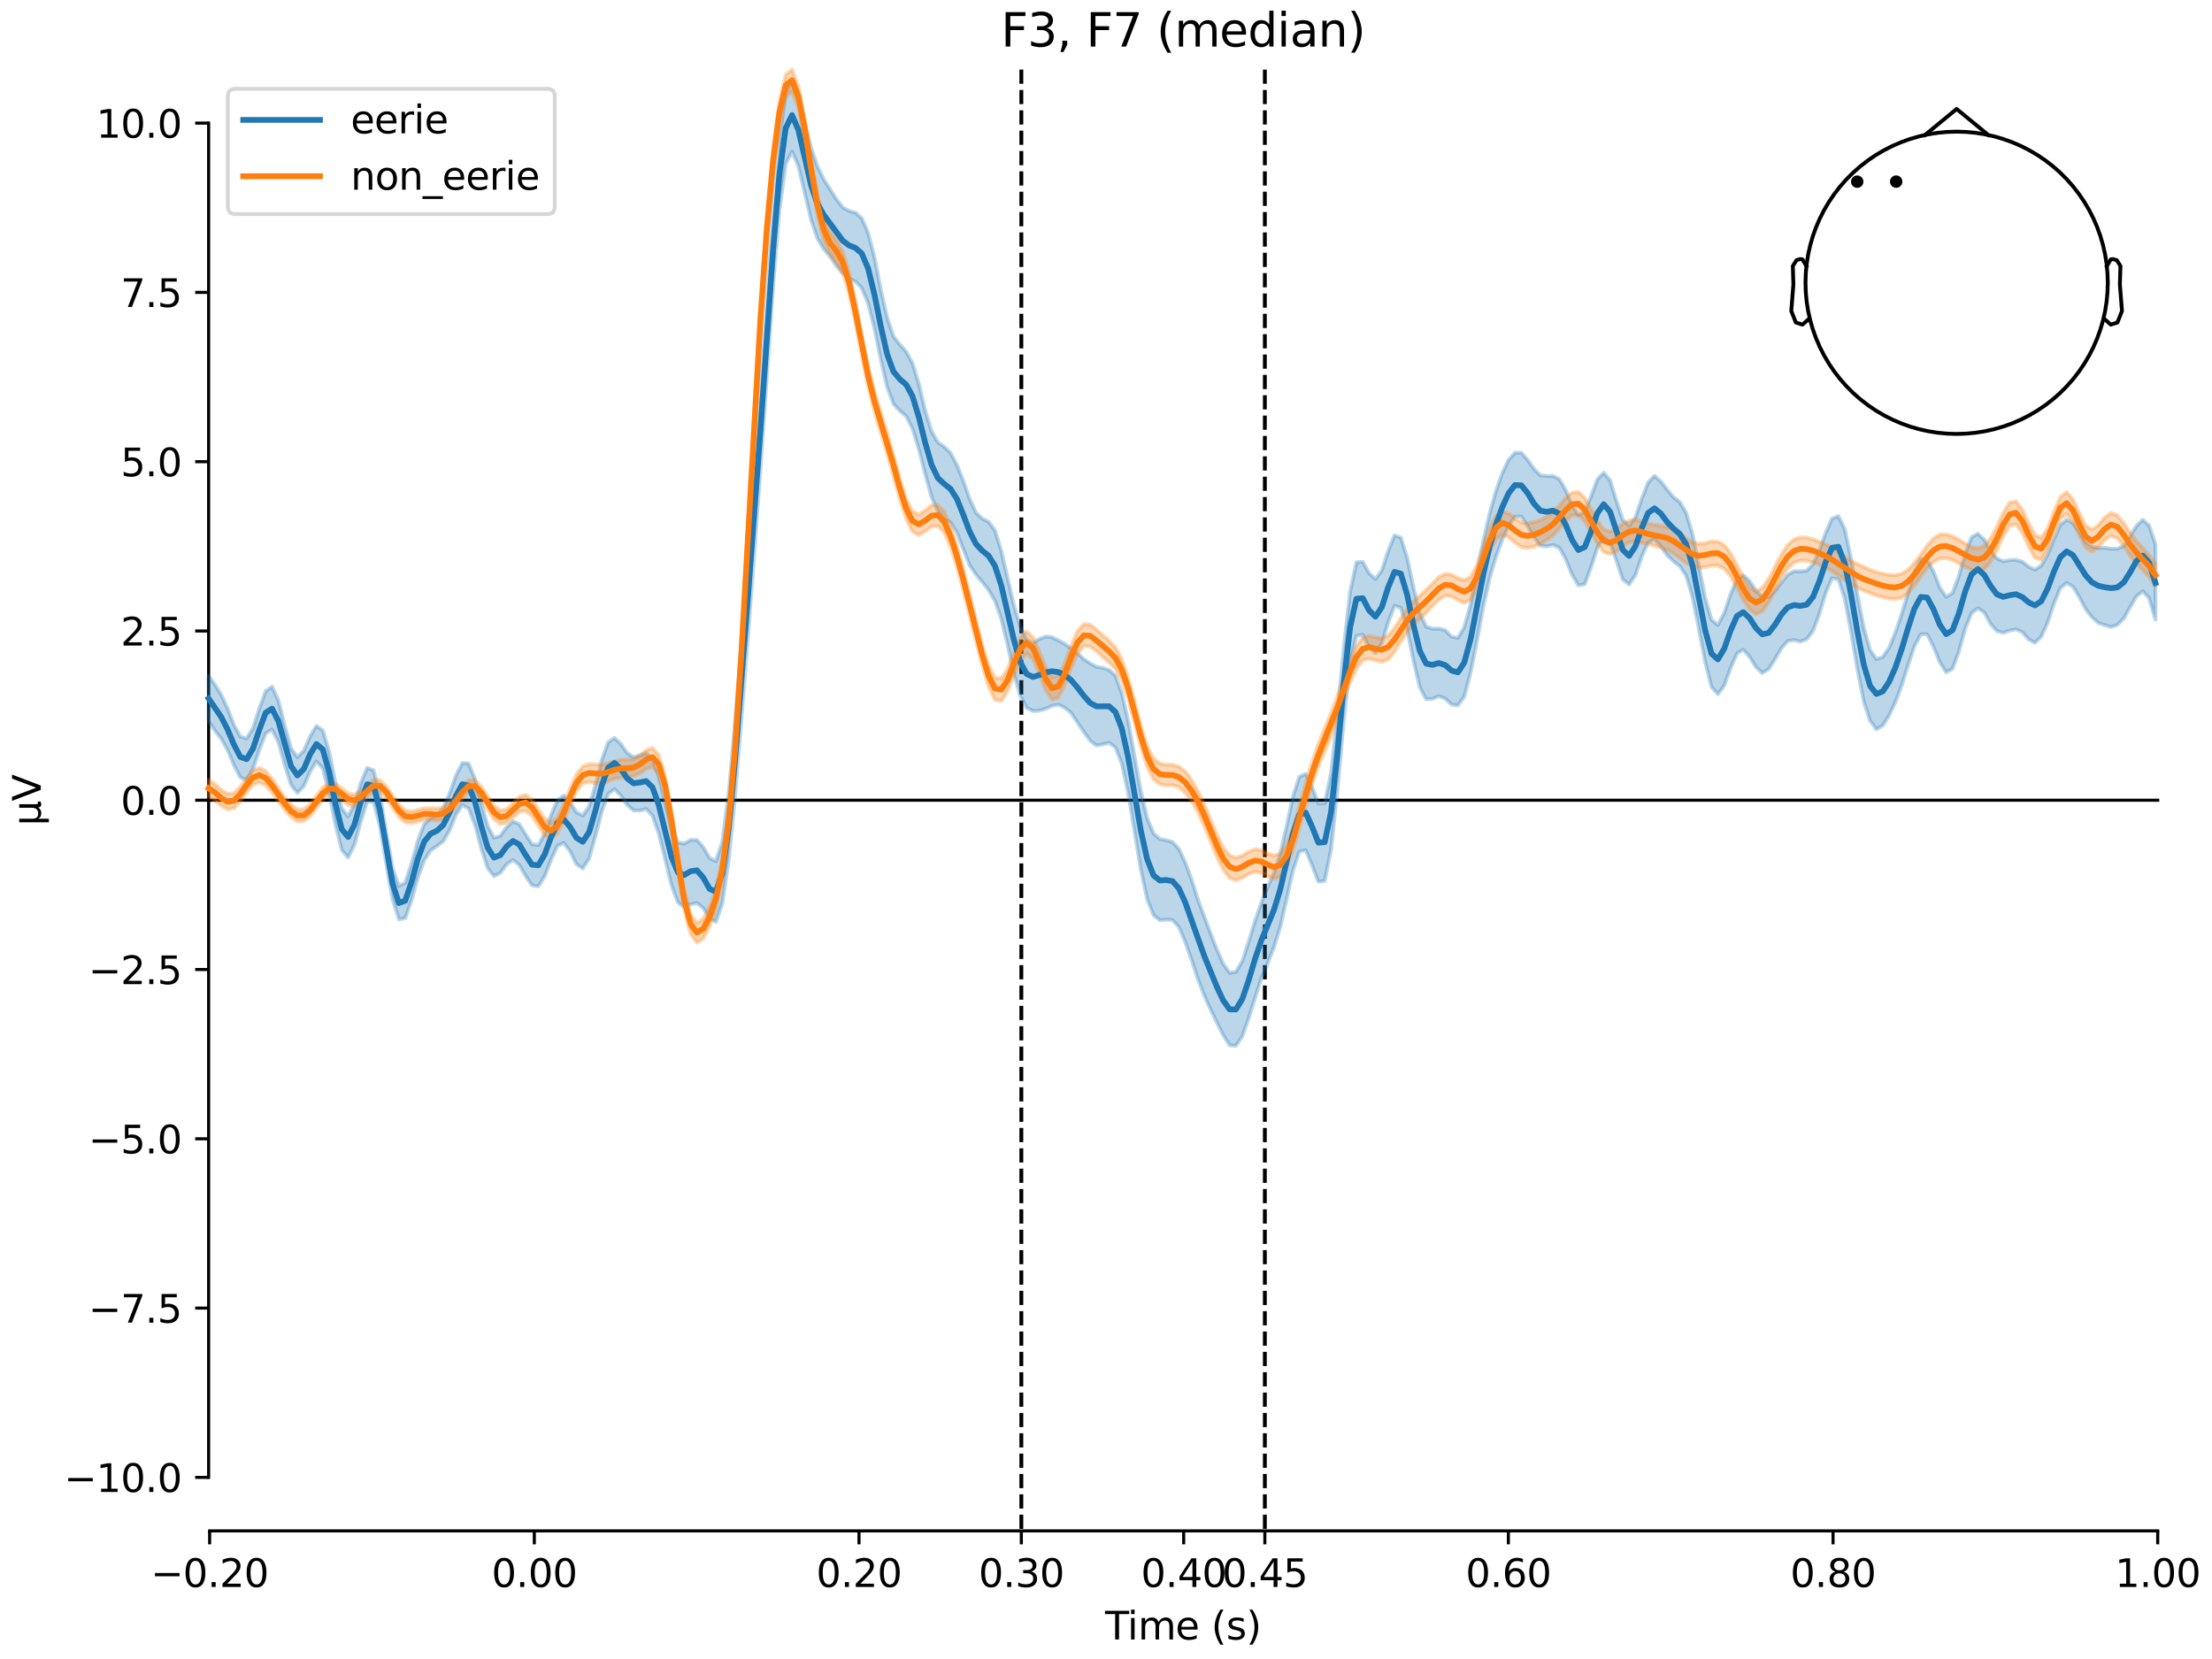 <?xml version="1.0" encoding="utf-8" standalone="no"?>
<!DOCTYPE svg PUBLIC "-//W3C//DTD SVG 1.1//EN"
  "http://www.w3.org/Graphics/SVG/1.1/DTD/svg11.dtd">
<svg xmlns:xlink="http://www.w3.org/1999/xlink" width="576pt" height="432pt" viewBox="0 0 576 432" xmlns="http://www.w3.org/2000/svg" version="1.1">
 <defs>
  <style type="text/css">*{stroke-linejoin: round; stroke-linecap: butt}</style>
 </defs>
 <g id="figure_1">
  <g id="patch_1">
   <path d="M 0 432 
L 576 432 
L 576 0 
L 0 0 
z
" style="fill: #ffffff"/>
  </g>
  <g id="axes_1">
   <g id="patch_2">
    <path d="M 54.324 398.644 
L 561.867 398.644 
L 561.867 18.118 
L 54.324 18.118 
L 54.324 398.644 
z
" style="fill: none; opacity: 0"/>
   </g>
   <g id="patch_3">
    <path d="M 54.324 384.704 
L 54.324 32.057 
" style="fill: none; stroke: #000000; stroke-width: 0.8; stroke-linejoin: miter; stroke-linecap: square"/>
   </g>
   <g id="LineCollection_1">
    <path d="M 265.954 18.118 
L 265.954 398.644 
" clip-path="url(#p48f7e928a7)" style="fill: none; stroke-dasharray: 3.7,1.6; stroke-dashoffset: 0; stroke: #000000"/>
    <path d="M 329.364 18.118 
L 329.364 398.644 
" clip-path="url(#p48f7e928a7)" style="fill: none; stroke-dasharray: 3.7,1.6; stroke-dashoffset: 0; stroke: #000000"/>
   </g>
   <g id="matplotlib.axis_1">
    <g id="xtick_1">
     <g id="line2d_1">
      <defs>
       <path id="m02623617d5" d="M 0 0 
L 0 3.5 
" style="stroke: #000000; stroke-width: 0.8"/>
      </defs>
      <g>
       <use xlink:href="#m02623617d5" x="54.588" y="398.644" style="stroke: #000000; stroke-width: 0.8"/>
      </g>
     </g>
     <g id="text_1">
      <!-- −0.20 -->
      <g transform="translate(39.265 413.242) scale(0.1 -0.1)">
       <defs>
        <path id="DejaVuSans-2212" d="M 678 2272 
L 4684 2272 
L 4684 1741 
L 678 1741 
L 678 2272 
z
" transform="scale(0.016)"/>
        <path id="DejaVuSans-30" d="M 2034 4250 
Q 1547 4250 1301 3770 
Q 1056 3291 1056 2328 
Q 1056 1369 1301 889 
Q 1547 409 2034 409 
Q 2525 409 2770 889 
Q 3016 1369 3016 2328 
Q 3016 3291 2770 3770 
Q 2525 4250 2034 4250 
z
M 2034 4750 
Q 2819 4750 3233 4129 
Q 3647 3509 3647 2328 
Q 3647 1150 3233 529 
Q 2819 -91 2034 -91 
Q 1250 -91 836 529 
Q 422 1150 422 2328 
Q 422 3509 836 4129 
Q 1250 4750 2034 4750 
z
" transform="scale(0.016)"/>
        <path id="DejaVuSans-2e" d="M 684 794 
L 1344 794 
L 1344 0 
L 684 0 
L 684 794 
z
" transform="scale(0.016)"/>
        <path id="DejaVuSans-32" d="M 1228 531 
L 3431 531 
L 3431 0 
L 469 0 
L 469 531 
Q 828 903 1448 1529 
Q 2069 2156 2228 2338 
Q 2531 2678 2651 2914 
Q 2772 3150 2772 3378 
Q 2772 3750 2511 3984 
Q 2250 4219 1831 4219 
Q 1534 4219 1204 4116 
Q 875 4013 500 3803 
L 500 4441 
Q 881 4594 1212 4672 
Q 1544 4750 1819 4750 
Q 2544 4750 2975 4387 
Q 3406 4025 3406 3419 
Q 3406 3131 3298 2873 
Q 3191 2616 2906 2266 
Q 2828 2175 2409 1742 
Q 1991 1309 1228 531 
z
" transform="scale(0.016)"/>
       </defs>
       <use xlink:href="#DejaVuSans-2212"/>
       <use xlink:href="#DejaVuSans-30" transform="translate(83.789 0)"/>
       <use xlink:href="#DejaVuSans-2e" transform="translate(147.412 0)"/>
       <use xlink:href="#DejaVuSans-32" transform="translate(179.199 0)"/>
       <use xlink:href="#DejaVuSans-30" transform="translate(242.822 0)"/>
      </g>
     </g>
    </g>
    <g id="xtick_2">
     <g id="line2d_2">
      <g>
       <use xlink:href="#m02623617d5" x="139.134" y="398.644" style="stroke: #000000; stroke-width: 0.8"/>
      </g>
     </g>
     <g id="text_2">
      <!-- 0.00 -->
      <g transform="translate(128.002 413.242) scale(0.1 -0.1)">
       <use xlink:href="#DejaVuSans-30"/>
       <use xlink:href="#DejaVuSans-2e" transform="translate(63.623 0)"/>
       <use xlink:href="#DejaVuSans-30" transform="translate(95.41 0)"/>
       <use xlink:href="#DejaVuSans-30" transform="translate(159.033 0)"/>
      </g>
     </g>
    </g>
    <g id="xtick_3">
     <g id="line2d_3">
      <g>
       <use xlink:href="#m02623617d5" x="223.681" y="398.644" style="stroke: #000000; stroke-width: 0.8"/>
      </g>
     </g>
     <g id="text_3">
      <!-- 0.20 -->
      <g transform="translate(212.548 413.242) scale(0.1 -0.1)">
       <use xlink:href="#DejaVuSans-30"/>
       <use xlink:href="#DejaVuSans-2e" transform="translate(63.623 0)"/>
       <use xlink:href="#DejaVuSans-32" transform="translate(95.41 0)"/>
       <use xlink:href="#DejaVuSans-30" transform="translate(159.033 0)"/>
      </g>
     </g>
    </g>
    <g id="xtick_4">
     <g id="line2d_4">
      <g>
       <use xlink:href="#m02623617d5" x="265.954" y="398.644" style="stroke: #000000; stroke-width: 0.8"/>
      </g>
     </g>
     <g id="text_4">
      <!-- 0.30 -->
      <g transform="translate(254.821 413.242) scale(0.1 -0.1)">
       <defs>
        <path id="DejaVuSans-33" d="M 2597 2516 
Q 3050 2419 3304 2112 
Q 3559 1806 3559 1356 
Q 3559 666 3084 287 
Q 2609 -91 1734 -91 
Q 1441 -91 1130 -33 
Q 819 25 488 141 
L 488 750 
Q 750 597 1062 519 
Q 1375 441 1716 441 
Q 2309 441 2620 675 
Q 2931 909 2931 1356 
Q 2931 1769 2642 2001 
Q 2353 2234 1838 2234 
L 1294 2234 
L 1294 2753 
L 1863 2753 
Q 2328 2753 2575 2939 
Q 2822 3125 2822 3475 
Q 2822 3834 2567 4026 
Q 2313 4219 1838 4219 
Q 1578 4219 1281 4162 
Q 984 4106 628 3988 
L 628 4550 
Q 988 4650 1302 4700 
Q 1616 4750 1894 4750 
Q 2613 4750 3031 4423 
Q 3450 4097 3450 3541 
Q 3450 3153 3228 2886 
Q 3006 2619 2597 2516 
z
" transform="scale(0.016)"/>
       </defs>
       <use xlink:href="#DejaVuSans-30"/>
       <use xlink:href="#DejaVuSans-2e" transform="translate(63.623 0)"/>
       <use xlink:href="#DejaVuSans-33" transform="translate(95.41 0)"/>
       <use xlink:href="#DejaVuSans-30" transform="translate(159.033 0)"/>
      </g>
     </g>
    </g>
    <g id="xtick_5">
     <g id="line2d_5">
      <g>
       <use xlink:href="#m02623617d5" x="308.227" y="398.644" style="stroke: #000000; stroke-width: 0.8"/>
      </g>
     </g>
     <g id="text_5">
      <!-- 0.40 -->
      <g transform="translate(297.095 413.242) scale(0.1 -0.1)">
       <defs>
        <path id="DejaVuSans-34" d="M 2419 4116 
L 825 1625 
L 2419 1625 
L 2419 4116 
z
M 2253 4666 
L 3047 4666 
L 3047 1625 
L 3713 1625 
L 3713 1100 
L 3047 1100 
L 3047 0 
L 2419 0 
L 2419 1100 
L 313 1100 
L 313 1709 
L 2253 4666 
z
" transform="scale(0.016)"/>
       </defs>
       <use xlink:href="#DejaVuSans-30"/>
       <use xlink:href="#DejaVuSans-2e" transform="translate(63.623 0)"/>
       <use xlink:href="#DejaVuSans-34" transform="translate(95.41 0)"/>
       <use xlink:href="#DejaVuSans-30" transform="translate(159.033 0)"/>
      </g>
     </g>
    </g>
    <g id="xtick_6">
     <g id="line2d_6">
      <g>
       <use xlink:href="#m02623617d5" x="329.364" y="398.644" style="stroke: #000000; stroke-width: 0.8"/>
      </g>
     </g>
     <g id="text_6">
      <!-- 0.45 -->
      <g transform="translate(318.231 413.242) scale(0.1 -0.1)">
       <defs>
        <path id="DejaVuSans-35" d="M 691 4666 
L 3169 4666 
L 3169 4134 
L 1269 4134 
L 1269 2991 
Q 1406 3038 1543 3061 
Q 1681 3084 1819 3084 
Q 2600 3084 3056 2656 
Q 3513 2228 3513 1497 
Q 3513 744 3044 326 
Q 2575 -91 1722 -91 
Q 1428 -91 1123 -41 
Q 819 9 494 109 
L 494 744 
Q 775 591 1075 516 
Q 1375 441 1709 441 
Q 2250 441 2565 725 
Q 2881 1009 2881 1497 
Q 2881 1984 2565 2268 
Q 2250 2553 1709 2553 
Q 1456 2553 1204 2497 
Q 953 2441 691 2322 
L 691 4666 
z
" transform="scale(0.016)"/>
       </defs>
       <use xlink:href="#DejaVuSans-30"/>
       <use xlink:href="#DejaVuSans-2e" transform="translate(63.623 0)"/>
       <use xlink:href="#DejaVuSans-34" transform="translate(95.41 0)"/>
       <use xlink:href="#DejaVuSans-35" transform="translate(159.033 0)"/>
      </g>
     </g>
    </g>
    <g id="xtick_7">
     <g id="line2d_7">
      <g>
       <use xlink:href="#m02623617d5" x="392.774" y="398.644" style="stroke: #000000; stroke-width: 0.8"/>
      </g>
     </g>
     <g id="text_7">
      <!-- 0.60 -->
      <g transform="translate(381.641 413.242) scale(0.1 -0.1)">
       <defs>
        <path id="DejaVuSans-36" d="M 2113 2584 
Q 1688 2584 1439 2293 
Q 1191 2003 1191 1497 
Q 1191 994 1439 701 
Q 1688 409 2113 409 
Q 2538 409 2786 701 
Q 3034 994 3034 1497 
Q 3034 2003 2786 2293 
Q 2538 2584 2113 2584 
z
M 3366 4563 
L 3366 3988 
Q 3128 4100 2886 4159 
Q 2644 4219 2406 4219 
Q 1781 4219 1451 3797 
Q 1122 3375 1075 2522 
Q 1259 2794 1537 2939 
Q 1816 3084 2150 3084 
Q 2853 3084 3261 2657 
Q 3669 2231 3669 1497 
Q 3669 778 3244 343 
Q 2819 -91 2113 -91 
Q 1303 -91 875 529 
Q 447 1150 447 2328 
Q 447 3434 972 4092 
Q 1497 4750 2381 4750 
Q 2619 4750 2861 4703 
Q 3103 4656 3366 4563 
z
" transform="scale(0.016)"/>
       </defs>
       <use xlink:href="#DejaVuSans-30"/>
       <use xlink:href="#DejaVuSans-2e" transform="translate(63.623 0)"/>
       <use xlink:href="#DejaVuSans-36" transform="translate(95.41 0)"/>
       <use xlink:href="#DejaVuSans-30" transform="translate(159.033 0)"/>
      </g>
     </g>
    </g>
    <g id="xtick_8">
     <g id="line2d_8">
      <g>
       <use xlink:href="#m02623617d5" x="477.32" y="398.644" style="stroke: #000000; stroke-width: 0.8"/>
      </g>
     </g>
     <g id="text_8">
      <!-- 0.80 -->
      <g transform="translate(466.188 413.242) scale(0.1 -0.1)">
       <defs>
        <path id="DejaVuSans-38" d="M 2034 2216 
Q 1584 2216 1326 1975 
Q 1069 1734 1069 1313 
Q 1069 891 1326 650 
Q 1584 409 2034 409 
Q 2484 409 2743 651 
Q 3003 894 3003 1313 
Q 3003 1734 2745 1975 
Q 2488 2216 2034 2216 
z
M 1403 2484 
Q 997 2584 770 2862 
Q 544 3141 544 3541 
Q 544 4100 942 4425 
Q 1341 4750 2034 4750 
Q 2731 4750 3128 4425 
Q 3525 4100 3525 3541 
Q 3525 3141 3298 2862 
Q 3072 2584 2669 2484 
Q 3125 2378 3379 2068 
Q 3634 1759 3634 1313 
Q 3634 634 3220 271 
Q 2806 -91 2034 -91 
Q 1263 -91 848 271 
Q 434 634 434 1313 
Q 434 1759 690 2068 
Q 947 2378 1403 2484 
z
M 1172 3481 
Q 1172 3119 1398 2916 
Q 1625 2713 2034 2713 
Q 2441 2713 2670 2916 
Q 2900 3119 2900 3481 
Q 2900 3844 2670 4047 
Q 2441 4250 2034 4250 
Q 1625 4250 1398 4047 
Q 1172 3844 1172 3481 
z
" transform="scale(0.016)"/>
       </defs>
       <use xlink:href="#DejaVuSans-30"/>
       <use xlink:href="#DejaVuSans-2e" transform="translate(63.623 0)"/>
       <use xlink:href="#DejaVuSans-38" transform="translate(95.41 0)"/>
       <use xlink:href="#DejaVuSans-30" transform="translate(159.033 0)"/>
      </g>
     </g>
    </g>
    <g id="xtick_9">
     <g id="line2d_9">
      <g>
       <use xlink:href="#m02623617d5" x="561.867" y="398.644" style="stroke: #000000; stroke-width: 0.8"/>
      </g>
     </g>
     <g id="text_9">
      <!-- 1.00 -->
      <g transform="translate(550.734 413.242) scale(0.1 -0.1)">
       <defs>
        <path id="DejaVuSans-31" d="M 794 531 
L 1825 531 
L 1825 4091 
L 703 3866 
L 703 4441 
L 1819 4666 
L 2450 4666 
L 2450 531 
L 3481 531 
L 3481 0 
L 794 0 
L 794 531 
z
" transform="scale(0.016)"/>
       </defs>
       <use xlink:href="#DejaVuSans-31"/>
       <use xlink:href="#DejaVuSans-2e" transform="translate(63.623 0)"/>
       <use xlink:href="#DejaVuSans-30" transform="translate(95.41 0)"/>
       <use xlink:href="#DejaVuSans-30" transform="translate(159.033 0)"/>
      </g>
     </g>
    </g>
    <g id="text_10">
     <!-- Time (s) -->
     <g transform="translate(287.766 426.92) scale(0.1 -0.1)">
      <defs>
       <path id="DejaVuSans-54" d="M -19 4666 
L 3928 4666 
L 3928 4134 
L 2272 4134 
L 2272 0 
L 1638 0 
L 1638 4134 
L -19 4134 
L -19 4666 
z
" transform="scale(0.016)"/>
       <path id="DejaVuSans-69" d="M 603 3500 
L 1178 3500 
L 1178 0 
L 603 0 
L 603 3500 
z
M 603 4863 
L 1178 4863 
L 1178 4134 
L 603 4134 
L 603 4863 
z
" transform="scale(0.016)"/>
       <path id="DejaVuSans-6d" d="M 3328 2828 
Q 3544 3216 3844 3400 
Q 4144 3584 4550 3584 
Q 5097 3584 5394 3201 
Q 5691 2819 5691 2113 
L 5691 0 
L 5113 0 
L 5113 2094 
Q 5113 2597 4934 2840 
Q 4756 3084 4391 3084 
Q 3944 3084 3684 2787 
Q 3425 2491 3425 1978 
L 3425 0 
L 2847 0 
L 2847 2094 
Q 2847 2600 2669 2842 
Q 2491 3084 2119 3084 
Q 1678 3084 1418 2786 
Q 1159 2488 1159 1978 
L 1159 0 
L 581 0 
L 581 3500 
L 1159 3500 
L 1159 2956 
Q 1356 3278 1631 3431 
Q 1906 3584 2284 3584 
Q 2666 3584 2933 3390 
Q 3200 3197 3328 2828 
z
" transform="scale(0.016)"/>
       <path id="DejaVuSans-65" d="M 3597 1894 
L 3597 1613 
L 953 1613 
Q 991 1019 1311 708 
Q 1631 397 2203 397 
Q 2534 397 2845 478 
Q 3156 559 3463 722 
L 3463 178 
Q 3153 47 2828 -22 
Q 2503 -91 2169 -91 
Q 1331 -91 842 396 
Q 353 884 353 1716 
Q 353 2575 817 3079 
Q 1281 3584 2069 3584 
Q 2775 3584 3186 3129 
Q 3597 2675 3597 1894 
z
M 3022 2063 
Q 3016 2534 2758 2815 
Q 2500 3097 2075 3097 
Q 1594 3097 1305 2825 
Q 1016 2553 972 2059 
L 3022 2063 
z
" transform="scale(0.016)"/>
       <path id="DejaVuSans-20" transform="scale(0.016)"/>
       <path id="DejaVuSans-28" d="M 1984 4856 
Q 1566 4138 1362 3434 
Q 1159 2731 1159 2009 
Q 1159 1288 1364 580 
Q 1569 -128 1984 -844 
L 1484 -844 
Q 1016 -109 783 600 
Q 550 1309 550 2009 
Q 550 2706 781 3412 
Q 1013 4119 1484 4856 
L 1984 4856 
z
" transform="scale(0.016)"/>
       <path id="DejaVuSans-73" d="M 2834 3397 
L 2834 2853 
Q 2591 2978 2328 3040 
Q 2066 3103 1784 3103 
Q 1356 3103 1142 2972 
Q 928 2841 928 2578 
Q 928 2378 1081 2264 
Q 1234 2150 1697 2047 
L 1894 2003 
Q 2506 1872 2764 1633 
Q 3022 1394 3022 966 
Q 3022 478 2636 193 
Q 2250 -91 1575 -91 
Q 1294 -91 989 -36 
Q 684 19 347 128 
L 347 722 
Q 666 556 975 473 
Q 1284 391 1588 391 
Q 1994 391 2212 530 
Q 2431 669 2431 922 
Q 2431 1156 2273 1281 
Q 2116 1406 1581 1522 
L 1381 1569 
Q 847 1681 609 1914 
Q 372 2147 372 2553 
Q 372 3047 722 3315 
Q 1072 3584 1716 3584 
Q 2034 3584 2315 3537 
Q 2597 3491 2834 3397 
z
" transform="scale(0.016)"/>
       <path id="DejaVuSans-29" d="M 513 4856 
L 1013 4856 
Q 1481 4119 1714 3412 
Q 1947 2706 1947 2009 
Q 1947 1309 1714 600 
Q 1481 -109 1013 -844 
L 513 -844 
Q 928 -128 1133 580 
Q 1338 1288 1338 2009 
Q 1338 2731 1133 3434 
Q 928 4138 513 4856 
z
" transform="scale(0.016)"/>
      </defs>
      <use xlink:href="#DejaVuSans-54"/>
      <use xlink:href="#DejaVuSans-69" transform="translate(57.959 0)"/>
      <use xlink:href="#DejaVuSans-6d" transform="translate(85.742 0)"/>
      <use xlink:href="#DejaVuSans-65" transform="translate(183.154 0)"/>
      <use xlink:href="#DejaVuSans-20" transform="translate(244.678 0)"/>
      <use xlink:href="#DejaVuSans-28" transform="translate(276.465 0)"/>
      <use xlink:href="#DejaVuSans-73" transform="translate(315.479 0)"/>
      <use xlink:href="#DejaVuSans-29" transform="translate(367.578 0)"/>
     </g>
    </g>
   </g>
   <g id="matplotlib.axis_2">
    <g id="ytick_1">
     <g id="line2d_10">
      <defs>
       <path id="meb830cd4f0" d="M 0 0 
L -3.5 0 
" style="stroke: #000000; stroke-width: 0.8"/>
      </defs>
      <g>
       <use xlink:href="#meb830cd4f0" x="54.324" y="384.704" style="stroke: #000000; stroke-width: 0.8"/>
      </g>
     </g>
     <g id="text_11">
      <!-- −10.0 -->
      <g transform="translate(16.678 388.504) scale(0.1 -0.1)">
       <use xlink:href="#DejaVuSans-2212"/>
       <use xlink:href="#DejaVuSans-31" transform="translate(83.789 0)"/>
       <use xlink:href="#DejaVuSans-30" transform="translate(147.412 0)"/>
       <use xlink:href="#DejaVuSans-2e" transform="translate(211.035 0)"/>
       <use xlink:href="#DejaVuSans-30" transform="translate(242.822 0)"/>
      </g>
     </g>
    </g>
    <g id="ytick_2">
     <g id="line2d_11">
      <g>
       <use xlink:href="#meb830cd4f0" x="54.324" y="340.624" style="stroke: #000000; stroke-width: 0.8"/>
      </g>
     </g>
     <g id="text_12">
      <!-- −7.5 -->
      <g transform="translate(23.041 344.423) scale(0.1 -0.1)">
       <defs>
        <path id="DejaVuSans-37" d="M 525 4666 
L 3525 4666 
L 3525 4397 
L 1831 0 
L 1172 0 
L 2766 4134 
L 525 4134 
L 525 4666 
z
" transform="scale(0.016)"/>
       </defs>
       <use xlink:href="#DejaVuSans-2212"/>
       <use xlink:href="#DejaVuSans-37" transform="translate(83.789 0)"/>
       <use xlink:href="#DejaVuSans-2e" transform="translate(147.412 0)"/>
       <use xlink:href="#DejaVuSans-35" transform="translate(179.199 0)"/>
      </g>
     </g>
    </g>
    <g id="ytick_3">
     <g id="line2d_12">
      <g>
       <use xlink:href="#meb830cd4f0" x="54.324" y="296.543" style="stroke: #000000; stroke-width: 0.8"/>
      </g>
     </g>
     <g id="text_13">
      <!-- −5.0 -->
      <g transform="translate(23.041 300.342) scale(0.1 -0.1)">
       <use xlink:href="#DejaVuSans-2212"/>
       <use xlink:href="#DejaVuSans-35" transform="translate(83.789 0)"/>
       <use xlink:href="#DejaVuSans-2e" transform="translate(147.412 0)"/>
       <use xlink:href="#DejaVuSans-30" transform="translate(179.199 0)"/>
      </g>
     </g>
    </g>
    <g id="ytick_4">
     <g id="line2d_13">
      <g>
       <use xlink:href="#meb830cd4f0" x="54.324" y="252.462" style="stroke: #000000; stroke-width: 0.8"/>
      </g>
     </g>
     <g id="text_14">
      <!-- −2.5 -->
      <g transform="translate(23.041 256.261) scale(0.1 -0.1)">
       <use xlink:href="#DejaVuSans-2212"/>
       <use xlink:href="#DejaVuSans-32" transform="translate(83.789 0)"/>
       <use xlink:href="#DejaVuSans-2e" transform="translate(147.412 0)"/>
       <use xlink:href="#DejaVuSans-35" transform="translate(179.199 0)"/>
      </g>
     </g>
    </g>
    <g id="ytick_5">
     <g id="line2d_14">
      <g>
       <use xlink:href="#meb830cd4f0" x="54.324" y="208.381" style="stroke: #000000; stroke-width: 0.8"/>
      </g>
     </g>
     <g id="text_15">
      <!-- 0.0 -->
      <g transform="translate(31.421 212.18) scale(0.1 -0.1)">
       <use xlink:href="#DejaVuSans-30"/>
       <use xlink:href="#DejaVuSans-2e" transform="translate(63.623 0)"/>
       <use xlink:href="#DejaVuSans-30" transform="translate(95.41 0)"/>
      </g>
     </g>
    </g>
    <g id="ytick_6">
     <g id="line2d_15">
      <g>
       <use xlink:href="#meb830cd4f0" x="54.324" y="164.3" style="stroke: #000000; stroke-width: 0.8"/>
      </g>
     </g>
     <g id="text_16">
      <!-- 2.5 -->
      <g transform="translate(31.421 168.099) scale(0.1 -0.1)">
       <use xlink:href="#DejaVuSans-32"/>
       <use xlink:href="#DejaVuSans-2e" transform="translate(63.623 0)"/>
       <use xlink:href="#DejaVuSans-35" transform="translate(95.41 0)"/>
      </g>
     </g>
    </g>
    <g id="ytick_7">
     <g id="line2d_16">
      <g>
       <use xlink:href="#meb830cd4f0" x="54.324" y="120.219" style="stroke: #000000; stroke-width: 0.8"/>
      </g>
     </g>
     <g id="text_17">
      <!-- 5.0 -->
      <g transform="translate(31.421 124.018) scale(0.1 -0.1)">
       <use xlink:href="#DejaVuSans-35"/>
       <use xlink:href="#DejaVuSans-2e" transform="translate(63.623 0)"/>
       <use xlink:href="#DejaVuSans-30" transform="translate(95.41 0)"/>
      </g>
     </g>
    </g>
    <g id="ytick_8">
     <g id="line2d_17">
      <g>
       <use xlink:href="#meb830cd4f0" x="54.324" y="76.138" style="stroke: #000000; stroke-width: 0.8"/>
      </g>
     </g>
     <g id="text_18">
      <!-- 7.5 -->
      <g transform="translate(31.421 79.937) scale(0.1 -0.1)">
       <use xlink:href="#DejaVuSans-37"/>
       <use xlink:href="#DejaVuSans-2e" transform="translate(63.623 0)"/>
       <use xlink:href="#DejaVuSans-35" transform="translate(95.41 0)"/>
      </g>
     </g>
    </g>
    <g id="ytick_9">
     <g id="line2d_18">
      <g>
       <use xlink:href="#meb830cd4f0" x="54.324" y="32.057" style="stroke: #000000; stroke-width: 0.8"/>
      </g>
     </g>
     <g id="text_19">
      <!-- 10.0 -->
      <g transform="translate(25.058 35.857) scale(0.1 -0.1)">
       <use xlink:href="#DejaVuSans-31"/>
       <use xlink:href="#DejaVuSans-30" transform="translate(63.623 0)"/>
       <use xlink:href="#DejaVuSans-2e" transform="translate(127.246 0)"/>
       <use xlink:href="#DejaVuSans-30" transform="translate(159.033 0)"/>
      </g>
     </g>
    </g>
    <g id="text_20">
     <!-- µV -->
     <g transform="translate(10.599 214.982) rotate(-90) scale(0.1 -0.1)">
      <defs>
       <path id="DejaVuSans-b5" d="M 544 -1331 
L 544 3500 
L 1119 3500 
L 1119 1325 
Q 1119 872 1334 640 
Q 1550 409 1972 409 
Q 2434 409 2667 671 
Q 2900 934 2900 1459 
L 2900 3500 
L 3475 3500 
L 3475 806 
Q 3475 619 3529 530 
Q 3584 441 3700 441 
Q 3728 441 3778 458 
Q 3828 475 3916 513 
L 3916 50 
Q 3788 -22 3673 -56 
Q 3559 -91 3450 -91 
Q 3234 -91 3106 31 
Q 2978 153 2931 403 
Q 2775 156 2548 32 
Q 2322 -91 2016 -91 
Q 1697 -91 1473 31 
Q 1250 153 1119 397 
L 1119 -1331 
L 544 -1331 
z
" transform="scale(0.016)"/>
       <path id="DejaVuSans-56" d="M 1831 0 
L 50 4666 
L 709 4666 
L 2188 738 
L 3669 4666 
L 4325 4666 
L 2547 0 
L 1831 0 
z
" transform="scale(0.016)"/>
      </defs>
      <use xlink:href="#DejaVuSans-b5"/>
      <use xlink:href="#DejaVuSans-56" transform="translate(63.623 0)"/>
     </g>
    </g>
   </g>
   <g id="patch_4">
    <path d="M 54.588 398.644 
L 561.867 398.644 
" style="fill: none; stroke: #000000; stroke-width: 0.8; stroke-linejoin: miter; stroke-linecap: square"/>
   </g>
   <g id="patch_5">
    <path d="M 54.324 208.381 
L 561.867 208.381 
" style="fill: none; stroke: #000000; stroke-width: 0.8; stroke-linejoin: miter; stroke-linecap: square"/>
   </g>
   <g id="text_21">
    <!-- F3, F7 (median) -->
    <g transform="translate(260.664 12.118) scale(0.12 -0.12)">
     <defs>
      <path id="DejaVuSans-46" d="M 628 4666 
L 3309 4666 
L 3309 4134 
L 1259 4134 
L 1259 2759 
L 3109 2759 
L 3109 2228 
L 1259 2228 
L 1259 0 
L 628 0 
L 628 4666 
z
" transform="scale(0.016)"/>
      <path id="DejaVuSans-2c" d="M 750 794 
L 1409 794 
L 1409 256 
L 897 -744 
L 494 -744 
L 750 256 
L 750 794 
z
" transform="scale(0.016)"/>
      <path id="DejaVuSans-64" d="M 2906 2969 
L 2906 4863 
L 3481 4863 
L 3481 0 
L 2906 0 
L 2906 525 
Q 2725 213 2448 61 
Q 2172 -91 1784 -91 
Q 1150 -91 751 415 
Q 353 922 353 1747 
Q 353 2572 751 3078 
Q 1150 3584 1784 3584 
Q 2172 3584 2448 3432 
Q 2725 3281 2906 2969 
z
M 947 1747 
Q 947 1113 1208 752 
Q 1469 391 1925 391 
Q 2381 391 2643 752 
Q 2906 1113 2906 1747 
Q 2906 2381 2643 2742 
Q 2381 3103 1925 3103 
Q 1469 3103 1208 2742 
Q 947 2381 947 1747 
z
" transform="scale(0.016)"/>
      <path id="DejaVuSans-61" d="M 2194 1759 
Q 1497 1759 1228 1600 
Q 959 1441 959 1056 
Q 959 750 1161 570 
Q 1363 391 1709 391 
Q 2188 391 2477 730 
Q 2766 1069 2766 1631 
L 2766 1759 
L 2194 1759 
z
M 3341 1997 
L 3341 0 
L 2766 0 
L 2766 531 
Q 2569 213 2275 61 
Q 1981 -91 1556 -91 
Q 1019 -91 701 211 
Q 384 513 384 1019 
Q 384 1609 779 1909 
Q 1175 2209 1959 2209 
L 2766 2209 
L 2766 2266 
Q 2766 2663 2505 2880 
Q 2244 3097 1772 3097 
Q 1472 3097 1187 3025 
Q 903 2953 641 2809 
L 641 3341 
Q 956 3463 1253 3523 
Q 1550 3584 1831 3584 
Q 2591 3584 2966 3190 
Q 3341 2797 3341 1997 
z
" transform="scale(0.016)"/>
      <path id="DejaVuSans-6e" d="M 3513 2113 
L 3513 0 
L 2938 0 
L 2938 2094 
Q 2938 2591 2744 2837 
Q 2550 3084 2163 3084 
Q 1697 3084 1428 2787 
Q 1159 2491 1159 1978 
L 1159 0 
L 581 0 
L 581 3500 
L 1159 3500 
L 1159 2956 
Q 1366 3272 1645 3428 
Q 1925 3584 2291 3584 
Q 2894 3584 3203 3211 
Q 3513 2838 3513 2113 
z
" transform="scale(0.016)"/>
     </defs>
     <use xlink:href="#DejaVuSans-46"/>
     <use xlink:href="#DejaVuSans-33" transform="translate(57.52 0)"/>
     <use xlink:href="#DejaVuSans-2c" transform="translate(121.143 0)"/>
     <use xlink:href="#DejaVuSans-20" transform="translate(152.93 0)"/>
     <use xlink:href="#DejaVuSans-46" transform="translate(184.717 0)"/>
     <use xlink:href="#DejaVuSans-37" transform="translate(242.236 0)"/>
     <use xlink:href="#DejaVuSans-20" transform="translate(305.859 0)"/>
     <use xlink:href="#DejaVuSans-28" transform="translate(337.646 0)"/>
     <use xlink:href="#DejaVuSans-6d" transform="translate(376.66 0)"/>
     <use xlink:href="#DejaVuSans-65" transform="translate(474.072 0)"/>
     <use xlink:href="#DejaVuSans-64" transform="translate(535.596 0)"/>
     <use xlink:href="#DejaVuSans-69" transform="translate(599.072 0)"/>
     <use xlink:href="#DejaVuSans-61" transform="translate(626.855 0)"/>
     <use xlink:href="#DejaVuSans-6e" transform="translate(688.135 0)"/>
     <use xlink:href="#DejaVuSans-29" transform="translate(751.514 0)"/>
    </g>
   </g>
   <g id="legend_1">
    <g id="patch_6">
     <path d="M 61.324 55.753 
L 142.466 55.753 
Q 144.466 55.753 144.466 53.753 
L 144.466 25.118 
Q 144.466 23.118 142.466 23.118 
L 61.324 23.118 
Q 59.324 23.118 59.324 25.118 
L 59.324 53.753 
Q 59.324 55.753 61.324 55.753 
z
" style="fill: #ffffff; opacity: 0.8; stroke: #cccccc; stroke-linejoin: miter"/>
    </g>
    <g id="line2d_19">
     <path d="M 63.324 31.217 
L 73.324 31.217 
L 83.324 31.217 
" style="fill: none; stroke: #1f77b4; stroke-width: 1.5; stroke-linecap: square"/>
    </g>
    <g id="text_22">
     <!-- eerie -->
     <g transform="translate(91.324 34.717) scale(0.1 -0.1)">
      <defs>
       <path id="DejaVuSans-72" d="M 2631 2963 
Q 2534 3019 2420 3045 
Q 2306 3072 2169 3072 
Q 1681 3072 1420 2755 
Q 1159 2438 1159 1844 
L 1159 0 
L 581 0 
L 581 3500 
L 1159 3500 
L 1159 2956 
Q 1341 3275 1631 3429 
Q 1922 3584 2338 3584 
Q 2397 3584 2469 3576 
Q 2541 3569 2628 3553 
L 2631 2963 
z
" transform="scale(0.016)"/>
      </defs>
      <use xlink:href="#DejaVuSans-65"/>
      <use xlink:href="#DejaVuSans-65" transform="translate(61.523 0)"/>
      <use xlink:href="#DejaVuSans-72" transform="translate(123.047 0)"/>
      <use xlink:href="#DejaVuSans-69" transform="translate(164.16 0)"/>
      <use xlink:href="#DejaVuSans-65" transform="translate(191.943 0)"/>
     </g>
    </g>
    <g id="line2d_20">
     <path d="M 63.324 45.895 
L 73.324 45.895 
L 83.324 45.895 
" style="fill: none; stroke: #ff7f0e; stroke-width: 1.5; stroke-linecap: square"/>
    </g>
    <g id="text_23">
     <!-- non_eerie -->
     <g transform="translate(91.324 49.395) scale(0.1 -0.1)">
      <defs>
       <path id="DejaVuSans-6f" d="M 1959 3097 
Q 1497 3097 1228 2736 
Q 959 2375 959 1747 
Q 959 1119 1226 758 
Q 1494 397 1959 397 
Q 2419 397 2687 759 
Q 2956 1122 2956 1747 
Q 2956 2369 2687 2733 
Q 2419 3097 1959 3097 
z
M 1959 3584 
Q 2709 3584 3137 3096 
Q 3566 2609 3566 1747 
Q 3566 888 3137 398 
Q 2709 -91 1959 -91 
Q 1206 -91 779 398 
Q 353 888 353 1747 
Q 353 2609 779 3096 
Q 1206 3584 1959 3584 
z
" transform="scale(0.016)"/>
       <path id="DejaVuSans-5f" d="M 3263 -1063 
L 3263 -1509 
L -63 -1509 
L -63 -1063 
L 3263 -1063 
z
" transform="scale(0.016)"/>
      </defs>
      <use xlink:href="#DejaVuSans-6e"/>
      <use xlink:href="#DejaVuSans-6f" transform="translate(63.379 0)"/>
      <use xlink:href="#DejaVuSans-6e" transform="translate(124.561 0)"/>
      <use xlink:href="#DejaVuSans-5f" transform="translate(187.939 0)"/>
      <use xlink:href="#DejaVuSans-65" transform="translate(237.939 0)"/>
      <use xlink:href="#DejaVuSans-65" transform="translate(299.463 0)"/>
      <use xlink:href="#DejaVuSans-72" transform="translate(360.986 0)"/>
      <use xlink:href="#DejaVuSans-69" transform="translate(402.1 0)"/>
      <use xlink:href="#DejaVuSans-65" transform="translate(429.883 0)"/>
     </g>
    </g>
   </g>
   <g id="FillBetweenPolyCollection_1">
    <defs>
     <path id="m9eb9ac78f5" d="M 54.324 -256.011 
L 54.324 -244.19 
L 55.975 -241.75 
L 57.626 -239.623 
L 59.278 -236.661 
L 60.929 -232.732 
L 62.58 -229.568 
L 64.231 -228.827 
L 65.883 -231.774 
L 67.534 -236.714 
L 69.185 -241.034 
L 70.837 -242.035 
L 72.488 -238.804 
L 74.139 -232.838 
L 75.791 -227.601 
L 77.442 -225.534 
L 79.093 -227.248 
L 80.744 -231.03 
L 82.396 -233.738 
L 84.047 -231.906 
L 85.698 -225.516 
L 87.35 -217.315 
L 89.001 -210.623 
L 90.652 -208.722 
L 92.304 -212.048 
L 93.955 -218.092 
L 95.606 -223.303 
L 97.257 -223.244 
L 98.909 -217.087 
L 100.56 -207.312 
L 102.211 -197.927 
L 103.863 -192.611 
L 105.514 -192.9 
L 107.165 -197.522 
L 108.817 -203.499 
L 110.468 -207.973 
L 112.119 -210.542 
L 113.77 -211.684 
L 115.422 -212.958 
L 117.073 -215.795 
L 118.724 -219.857 
L 120.376 -222.346 
L 122.027 -221.481 
L 123.678 -217.207 
L 125.33 -211.07 
L 126.981 -205.988 
L 128.632 -203.842 
L 130.283 -204.718 
L 131.935 -206.929 
L 133.586 -208.073 
L 135.237 -206.746 
L 136.889 -203.862 
L 138.54 -201.439 
L 140.191 -201.202 
L 141.843 -203.831 
L 143.494 -208.115 
L 145.145 -211.738 
L 146.796 -212.498 
L 148.448 -210.323 
L 150.099 -206.977 
L 151.75 -205.836 
L 153.402 -208.442 
L 155.053 -214.31 
L 156.704 -220.654 
L 158.356 -225.25 
L 160.007 -226.527 
L 161.658 -224.82 
L 163.309 -222.434 
L 164.961 -220.959 
L 166.612 -220.932 
L 168.263 -221.339 
L 169.915 -219.603 
L 171.566 -214.87 
L 173.217 -208.237 
L 174.869 -201.461 
L 176.52 -197.038 
L 178.171 -195.742 
L 179.822 -196.479 
L 181.474 -196.86 
L 183.125 -195.52 
L 184.776 -192.805 
L 186.428 -191.943 
L 188.079 -196.71 
L 189.73 -207.902 
L 191.381 -224.456 
L 193.033 -244.425 
L 194.684 -265.432 
L 196.335 -286.993 
L 197.987 -309.508 
L 199.638 -333.416 
L 201.289 -357.376 
L 202.941 -377.091 
L 204.592 -389.33 
L 206.243 -392.533 
L 207.894 -388.78 
L 209.546 -381.766 
L 211.197 -374.826 
L 212.848 -369.926 
L 214.5 -367.164 
L 216.151 -365.171 
L 217.802 -362.756 
L 219.454 -360.824 
L 221.105 -359.477 
L 222.756 -358.711 
L 224.407 -356.989 
L 226.059 -352.993 
L 227.71 -346.481 
L 229.361 -338.371 
L 231.013 -331.231 
L 232.664 -326.809 
L 234.315 -325.047 
L 235.967 -323.616 
L 237.618 -320.386 
L 239.269 -315.061 
L 240.92 -308.566 
L 242.572 -302.635 
L 244.223 -298.741 
L 245.874 -296.72 
L 247.526 -295.995 
L 249.177 -293.343 
L 250.828 -289.002 
L 252.48 -284.844 
L 254.131 -282.374 
L 255.782 -280.447 
L 257.433 -278.38 
L 259.085 -275.533 
L 260.736 -270.85 
L 262.387 -264.056 
L 264.039 -256.551 
L 265.69 -250.798 
L 267.341 -247.679 
L 268.993 -246.872 
L 270.644 -246.944 
L 272.295 -247.444 
L 273.946 -248.201 
L 275.598 -248.532 
L 277.249 -247.729 
L 278.9 -246.381 
L 280.552 -243.912 
L 282.203 -241.439 
L 283.854 -239.174 
L 285.506 -237.873 
L 287.157 -238.156 
L 288.808 -238.577 
L 290.459 -237.375 
L 292.111 -233.196 
L 293.762 -225.593 
L 295.413 -215.677 
L 297.065 -205.588 
L 298.716 -197.873 
L 300.367 -193.728 
L 302.019 -192.366 
L 303.67 -192.541 
L 305.321 -192.424 
L 306.972 -190.623 
L 308.624 -186.763 
L 310.275 -182.078 
L 311.926 -177.094 
L 313.578 -172.788 
L 315.229 -169.125 
L 316.88 -165.737 
L 318.532 -162.44 
L 320.183 -159.818 
L 321.834 -159.681 
L 323.485 -162.135 
L 325.137 -166.816 
L 326.788 -172.059 
L 328.439 -177.205 
L 330.091 -181.199 
L 331.742 -185.361 
L 333.393 -190.688 
L 335.045 -197.948 
L 336.696 -205.344 
L 338.347 -210.229 
L 339.998 -210.632 
L 341.65 -206.705 
L 343.301 -202.397 
L 344.952 -202.634 
L 346.604 -210.829 
L 348.255 -226.075 
L 349.906 -244.431 
L 351.558 -259.501 
L 353.209 -266.436 
L 354.86 -266.719 
L 356.511 -263.434 
L 358.163 -261.906 
L 359.814 -264.501 
L 361.465 -269.896 
L 363.117 -274.252 
L 364.768 -273.734 
L 366.419 -268.221 
L 368.07 -259.997 
L 369.722 -252.987 
L 371.373 -249.921 
L 373.024 -250.012 
L 374.676 -250.735 
L 376.327 -250.079 
L 377.978 -248.532 
L 379.63 -248.312 
L 381.281 -250.577 
L 382.932 -256.814 
L 384.583 -265.095 
L 386.235 -273.986 
L 387.886 -281.405 
L 389.537 -287.028 
L 391.189 -291.493 
L 392.84 -294.991 
L 394.491 -297.467 
L 396.143 -297.523 
L 397.794 -294.994 
L 399.445 -292.03 
L 401.096 -289.912 
L 402.748 -289.745 
L 404.399 -290.108 
L 406.05 -289.347 
L 407.702 -286.391 
L 409.353 -282.381 
L 411.004 -279.577 
L 412.656 -279.868 
L 414.307 -284.312 
L 415.958 -289.4 
L 417.609 -291.982 
L 419.261 -290.711 
L 420.912 -286.032 
L 422.563 -281.114 
L 424.215 -279.811 
L 425.866 -282.29 
L 427.517 -287.082 
L 429.169 -290.727 
L 430.82 -291.506 
L 432.471 -289.729 
L 434.122 -287.42 
L 435.774 -285.837 
L 437.425 -284.567 
L 439.076 -282.072 
L 440.728 -276.536 
L 442.379 -268.327 
L 444.03 -259.579 
L 445.682 -253.134 
L 447.333 -251.233 
L 448.984 -253.474 
L 450.635 -258.021 
L 452.287 -261.832 
L 453.938 -262.828 
L 455.589 -260.994 
L 457.241 -258.313 
L 458.892 -256.741 
L 460.543 -257.765 
L 462.195 -260.337 
L 463.846 -263.146 
L 465.497 -265.043 
L 467.148 -265.351 
L 468.8 -264.928 
L 470.451 -265.573 
L 472.102 -267.694 
L 473.754 -272.123 
L 475.405 -277.634 
L 477.056 -281.447 
L 478.708 -281.138 
L 480.359 -276.144 
L 482.01 -267.499 
L 483.661 -257.77 
L 485.313 -249.371 
L 486.964 -244.329 
L 488.615 -242.083 
L 490.267 -243.081 
L 491.918 -245.682 
L 493.569 -249.22 
L 495.221 -253.587 
L 496.872 -258.871 
L 498.523 -263.763 
L 500.174 -266.817 
L 501.826 -266.837 
L 503.477 -263.595 
L 505.128 -259.548 
L 506.78 -256.919 
L 508.431 -257.885 
L 510.082 -262.336 
L 511.734 -268.325 
L 513.385 -272.338 
L 515.036 -273.621 
L 516.687 -272.543 
L 518.339 -269.528 
L 519.99 -267.684 
L 521.641 -267.217 
L 523.293 -267.787 
L 524.944 -268.129 
L 526.595 -267.382 
L 528.246 -265.502 
L 529.898 -264.633 
L 531.549 -266.25 
L 533.2 -269.852 
L 534.852 -274.838 
L 536.503 -278.865 
L 538.154 -280.226 
L 539.806 -279.254 
L 541.457 -276.498 
L 543.108 -273.384 
L 544.759 -271.266 
L 546.411 -269.774 
L 548.062 -269.224 
L 549.713 -268.743 
L 551.365 -269.288 
L 553.016 -270.947 
L 554.667 -273.891 
L 556.319 -276.719 
L 557.97 -278.042 
L 559.621 -276.257 
L 561.272 -270.638 
L 561.272 -290.266 
L 561.272 -290.266 
L 559.621 -295.167 
L 557.97 -296.643 
L 556.319 -295.05 
L 554.667 -292.323 
L 553.016 -289.8 
L 551.365 -289.108 
L 549.713 -289.103 
L 548.062 -289.349 
L 546.411 -289.262 
L 544.759 -289.716 
L 543.108 -290.931 
L 541.457 -293.408 
L 539.806 -295.783 
L 538.154 -296.669 
L 536.503 -295.319 
L 534.852 -291.529 
L 533.2 -287.566 
L 531.549 -284.73 
L 529.898 -283.655 
L 528.246 -284.435 
L 526.595 -285.743 
L 524.944 -286.218 
L 523.293 -286.157 
L 521.641 -285.817 
L 519.99 -286.582 
L 518.339 -288.552 
L 516.687 -291.464 
L 515.036 -293.016 
L 513.385 -292.105 
L 511.734 -287.808 
L 510.082 -281.98 
L 508.431 -277.585 
L 506.78 -276.547 
L 505.128 -278.987 
L 503.477 -283.168 
L 501.826 -286.287 
L 500.174 -286.47 
L 498.523 -283.191 
L 496.872 -277.632 
L 495.221 -272.204 
L 493.569 -267.304 
L 491.918 -263.3 
L 490.267 -260.901 
L 488.615 -260.374 
L 486.964 -262.751 
L 485.313 -268.571 
L 483.661 -277.164 
L 482.01 -286.515 
L 480.359 -294.231 
L 478.708 -297.615 
L 477.056 -296.939 
L 475.405 -293.227 
L 473.754 -288.677 
L 472.102 -285.103 
L 470.451 -283.364 
L 468.8 -283.209 
L 467.148 -283.251 
L 465.497 -282.322 
L 463.846 -280.301 
L 462.195 -278.093 
L 460.543 -276.544 
L 458.892 -276.564 
L 457.241 -278.203 
L 455.589 -280.719 
L 453.938 -282.253 
L 452.287 -281.09 
L 450.635 -277.318 
L 448.984 -272.359 
L 447.333 -269.255 
L 445.682 -270.588 
L 444.03 -276.28 
L 442.379 -284.684 
L 440.728 -292.896 
L 439.076 -298.461 
L 437.425 -301.23 
L 435.774 -302.53 
L 434.122 -304.487 
L 432.471 -306.626 
L 430.82 -308.082 
L 429.169 -306.347 
L 427.517 -302.124 
L 425.866 -297.285 
L 424.215 -295.097 
L 422.563 -296.637 
L 420.912 -301.544 
L 419.261 -306.946 
L 417.609 -308.912 
L 415.958 -307.212 
L 414.307 -302.695 
L 412.656 -298.764 
L 411.004 -297.828 
L 409.353 -300.469 
L 407.702 -304.371 
L 406.05 -307.212 
L 404.399 -308.049 
L 402.748 -308.05 
L 401.096 -308.196 
L 399.445 -309.889 
L 397.794 -312.222 
L 396.143 -314.116 
L 394.491 -314.098 
L 392.84 -312.238 
L 391.189 -308.787 
L 389.537 -304.074 
L 387.886 -298.234 
L 386.235 -291.072 
L 384.583 -282.867 
L 382.932 -274.577 
L 381.281 -268.634 
L 379.63 -265.902 
L 377.978 -266.197 
L 376.327 -267.904 
L 374.676 -268.31 
L 373.024 -268.283 
L 371.373 -268.8 
L 369.722 -272.299 
L 368.07 -278.962 
L 366.419 -286.741 
L 364.768 -292.019 
L 363.117 -292.568 
L 361.465 -288.458 
L 359.814 -283.433 
L 358.163 -281.216 
L 356.511 -282.695 
L 354.86 -285.696 
L 353.209 -285.55 
L 351.558 -277.87 
L 349.906 -263.263 
L 348.255 -245.463 
L 346.604 -230.651 
L 344.952 -222.839 
L 343.301 -222.753 
L 341.65 -227.101 
L 339.998 -230.478 
L 338.347 -229.734 
L 336.696 -224.642 
L 335.045 -216.891 
L 333.393 -209.809 
L 331.742 -204.709 
L 330.091 -201.056 
L 328.439 -196.884 
L 326.788 -192.103 
L 325.137 -186.708 
L 323.485 -181.681 
L 321.834 -178.935 
L 320.183 -178.662 
L 318.532 -181.004 
L 316.88 -184.713 
L 315.229 -188.939 
L 313.578 -193.354 
L 311.926 -197.798 
L 310.275 -202.962 
L 308.624 -207.448 
L 306.972 -210.966 
L 305.321 -212.73 
L 303.67 -213.211 
L 302.019 -213.503 
L 300.367 -214.979 
L 298.716 -218.98 
L 297.065 -225.949 
L 295.413 -235.113 
L 293.762 -244.265 
L 292.111 -251.529 
L 290.459 -256.04 
L 288.808 -257.531 
L 287.157 -258.072 
L 285.506 -258.357 
L 283.854 -259.281 
L 282.203 -260.36 
L 280.552 -261.917 
L 278.9 -263.151 
L 277.249 -264.343 
L 275.598 -265.242 
L 273.946 -266.076 
L 272.295 -266.264 
L 270.644 -265.635 
L 268.993 -264.496 
L 267.341 -265.552 
L 265.69 -268.689 
L 264.039 -274.271 
L 262.387 -281.337 
L 260.736 -288.517 
L 259.085 -293.896 
L 257.433 -296.111 
L 255.782 -296.945 
L 254.131 -298.512 
L 252.48 -302.094 
L 250.828 -306.793 
L 249.177 -310.928 
L 247.526 -314.038 
L 245.874 -315.665 
L 244.223 -316.809 
L 242.572 -319.659 
L 240.92 -325.033 
L 239.269 -332.002 
L 237.618 -337.384 
L 235.967 -340.444 
L 234.315 -342.254 
L 232.664 -344.395 
L 231.013 -349.306 
L 229.361 -356.516 
L 227.71 -364.962 
L 226.059 -371.359 
L 224.407 -375.173 
L 222.756 -376.618 
L 221.105 -377.057 
L 219.454 -377.978 
L 217.802 -380.09 
L 216.151 -382.709 
L 214.5 -385.292 
L 212.848 -388.691 
L 211.197 -393.481 
L 209.546 -400.265 
L 207.894 -407.588 
L 206.243 -411.429 
L 204.592 -407.793 
L 202.941 -395.52 
L 201.289 -376.1 
L 199.638 -353.113 
L 197.987 -329.254 
L 196.335 -306.72 
L 194.684 -285.465 
L 193.033 -264.208 
L 191.381 -243.469 
L 189.73 -225.22 
L 188.079 -212.773 
L 186.428 -207.74 
L 184.776 -208.552 
L 183.125 -211.416 
L 181.474 -213.277 
L 179.822 -213.275 
L 178.171 -212.304 
L 176.52 -212.637 
L 174.869 -216.183 
L 173.217 -222.831 
L 171.566 -229.761 
L 169.915 -234.386 
L 168.263 -235.956 
L 166.612 -235.31 
L 164.961 -234.813 
L 163.309 -235.916 
L 161.658 -238.279 
L 160.007 -239.841 
L 158.356 -238.692 
L 156.704 -234.086 
L 155.053 -227.499 
L 153.402 -222.029 
L 151.75 -219.624 
L 150.099 -220.483 
L 148.448 -223.107 
L 146.796 -224.82 
L 145.145 -223.574 
L 143.494 -219.737 
L 141.843 -214.906 
L 140.191 -211.938 
L 138.54 -212.159 
L 136.889 -214.724 
L 135.237 -217.367 
L 133.586 -218.126 
L 131.935 -216.609 
L 130.283 -214.349 
L 128.632 -213.814 
L 126.981 -216.921 
L 125.33 -222.836 
L 123.678 -229.189 
L 122.027 -233.178 
L 120.376 -233.315 
L 118.724 -230.032 
L 117.073 -225.353 
L 115.422 -221.577 
L 113.77 -219.594 
L 112.119 -218.973 
L 110.468 -217.391 
L 108.817 -213.093 
L 107.165 -207.129 
L 105.514 -202.128 
L 103.863 -201.259 
L 102.211 -205.961 
L 100.56 -215.185 
L 98.909 -225.117 
L 97.257 -231.42 
L 95.606 -232.052 
L 93.955 -228.104 
L 92.304 -222.581 
L 90.652 -219.436 
L 89.001 -221.461 
L 87.35 -228.212 
L 85.698 -236.36 
L 84.047 -241.826 
L 82.396 -242.962 
L 80.744 -240.241 
L 79.093 -236.473 
L 77.442 -234.818 
L 75.791 -237.105 
L 74.139 -243.047 
L 72.488 -249.622 
L 70.837 -253.182 
L 69.185 -252.036 
L 67.534 -247.546 
L 65.883 -242.371 
L 64.231 -239.706 
L 62.58 -240.18 
L 60.929 -243.216 
L 59.278 -247.46 
L 57.626 -251.031 
L 55.975 -253.693 
L 54.324 -256.011 
z
" style="stroke: #1f77b4; stroke-opacity: 0.3"/>
    </defs>
    <g>
     <use xlink:href="#m9eb9ac78f5" x="0" y="432" style="fill: #1f77b4; fill-opacity: 0.3; stroke: #1f77b4; stroke-opacity: 0.3"/>
    </g>
   </g>
   <g id="FillBetweenPolyCollection_2">
    <defs>
     <path id="m5b6cb37daf" d="M 54.324 -228.9 
L 54.324 -224.624 
L 55.975 -223.574 
L 57.626 -222.134 
L 59.278 -221.258 
L 60.929 -221.555 
L 62.58 -223.355 
L 64.231 -225.73 
L 65.883 -227.613 
L 67.534 -228.234 
L 69.185 -227.496 
L 70.837 -225.664 
L 72.488 -223.376 
L 74.139 -221.077 
L 75.791 -219.231 
L 77.442 -218.089 
L 79.093 -218.171 
L 80.744 -219.453 
L 82.396 -221.608 
L 84.047 -223.836 
L 85.698 -225.177 
L 87.35 -225.006 
L 89.001 -223.788 
L 90.652 -222.385 
L 92.304 -221.992 
L 93.955 -222.889 
L 95.606 -224.59 
L 97.257 -225.96 
L 98.909 -225.906 
L 100.56 -224.275 
L 102.211 -221.733 
L 103.863 -219.304 
L 105.514 -217.893 
L 107.165 -217.65 
L 108.817 -218.088 
L 110.468 -218.489 
L 112.119 -218.495 
L 113.77 -218.299 
L 115.422 -218.573 
L 117.073 -219.73 
L 118.724 -221.799 
L 120.376 -224.123 
L 122.027 -225.673 
L 123.678 -225.596 
L 125.33 -223.929 
L 126.981 -221.187 
L 128.632 -218.674 
L 130.283 -217.425 
L 131.935 -217.793 
L 133.586 -219.129 
L 135.237 -220.619 
L 136.889 -220.898 
L 138.54 -219.522 
L 140.191 -216.965 
L 141.843 -214.437 
L 143.494 -213.606 
L 145.145 -214.927 
L 146.796 -218.252 
L 148.448 -222.425 
L 150.099 -226.02 
L 151.75 -227.975 
L 153.402 -228.383 
L 155.053 -228.056 
L 156.704 -228.036 
L 158.356 -228.536 
L 160.007 -229.21 
L 161.658 -229.538 
L 163.309 -229.589 
L 164.961 -229.866 
L 166.612 -230.631 
L 168.263 -231.805 
L 169.915 -232.304 
L 171.566 -230.393 
L 173.217 -224.799 
L 174.869 -215.682 
L 176.52 -204.864 
L 178.171 -195.158 
L 179.822 -188.795 
L 181.474 -186.548 
L 183.125 -187.587 
L 184.776 -190.717 
L 186.428 -195.489 
L 188.079 -203.008 
L 189.73 -215.281 
L 191.381 -233.852 
L 193.033 -258.687 
L 194.684 -287.754 
L 196.335 -317.806 
L 197.987 -345.497 
L 199.638 -368.886 
L 201.289 -387.062 
L 202.941 -399.804 
L 204.592 -406.78 
L 206.243 -408.187 
L 207.894 -403.981 
L 209.546 -395.565 
L 211.197 -385.267 
L 212.848 -375.925 
L 214.5 -369.347 
L 216.151 -365.908 
L 217.802 -363.793 
L 219.454 -360.906 
L 221.105 -355.714 
L 222.756 -348.055 
L 224.407 -339.483 
L 226.059 -331.48 
L 227.71 -324.814 
L 229.361 -319.259 
L 231.013 -313.927 
L 232.664 -308.115 
L 234.315 -301.996 
L 235.967 -296.843 
L 237.618 -293.555 
L 239.269 -292.695 
L 240.92 -293.651 
L 242.572 -294.863 
L 244.223 -295.013 
L 245.874 -293.346 
L 247.526 -289.584 
L 249.177 -284.416 
L 250.828 -278.304 
L 252.48 -271.822 
L 254.131 -265.131 
L 255.782 -258.695 
L 257.433 -253.175 
L 259.085 -249.798 
L 260.736 -249.5 
L 262.387 -252.097 
L 264.039 -256.19 
L 265.69 -260.09 
L 267.341 -261.726 
L 268.993 -260.364 
L 270.644 -256.472 
L 272.295 -252.272 
L 273.946 -249.813 
L 275.598 -250.304 
L 277.249 -253.611 
L 278.9 -258.031 
L 280.552 -261.806 
L 282.203 -263.72 
L 283.854 -263.676 
L 285.506 -262.429 
L 287.157 -260.943 
L 288.808 -259.528 
L 290.459 -257.782 
L 292.111 -254.801 
L 293.762 -250.072 
L 295.413 -243.977 
L 297.065 -237.598 
L 298.716 -232.394 
L 300.367 -229.091 
L 302.019 -227.782 
L 303.67 -227.513 
L 305.321 -227.539 
L 306.972 -227.027 
L 308.624 -225.602 
L 310.275 -223.423 
L 311.926 -220.501 
L 313.578 -216.876 
L 315.229 -212.875 
L 316.88 -208.886 
L 318.532 -205.53 
L 320.183 -203.357 
L 321.834 -202.775 
L 323.485 -203.429 
L 325.137 -204.419 
L 326.788 -205.011 
L 328.439 -204.768 
L 330.091 -203.873 
L 331.742 -203.143 
L 333.393 -203.677 
L 335.045 -206.199 
L 336.696 -210.635 
L 338.347 -216.29 
L 339.998 -222.281 
L 341.65 -227.776 
L 343.301 -232.44 
L 344.952 -236.349 
L 346.604 -240.247 
L 348.255 -244.796 
L 349.906 -249.589 
L 351.558 -254.273 
L 353.209 -257.952 
L 354.86 -260.047 
L 356.511 -260.461 
L 358.163 -260.025 
L 359.814 -259.642 
L 361.465 -260.303 
L 363.117 -262.285 
L 364.768 -264.959 
L 366.419 -267.453 
L 368.07 -269.455 
L 369.722 -270.9 
L 371.373 -272.457 
L 373.024 -274.251 
L 374.676 -275.892 
L 376.327 -276.862 
L 377.978 -276.737 
L 379.63 -275.753 
L 381.281 -274.999 
L 382.932 -275.825 
L 384.583 -278.907 
L 386.235 -283.482 
L 387.886 -288.193 
L 389.537 -291.538 
L 391.189 -292.738 
L 392.84 -292.133 
L 394.491 -290.73 
L 396.143 -289.57 
L 397.794 -289.282 
L 399.445 -289.66 
L 401.096 -290.415 
L 402.748 -291.348 
L 404.399 -292.509 
L 406.05 -294.374 
L 407.702 -296.314 
L 409.353 -297.798 
L 411.004 -297.897 
L 412.656 -296.303 
L 414.307 -293.358 
L 415.958 -290.415 
L 417.609 -288.25 
L 419.261 -287.667 
L 420.912 -288.463 
L 422.563 -289.765 
L 424.215 -290.766 
L 425.866 -291.088 
L 427.517 -290.697 
L 429.169 -290.338 
L 430.82 -289.868 
L 432.471 -289.419 
L 434.122 -288.784 
L 435.774 -287.845 
L 437.425 -286.627 
L 439.076 -285.335 
L 440.728 -284.494 
L 442.379 -284.104 
L 444.03 -284.323 
L 445.682 -284.731 
L 447.333 -284.729 
L 448.984 -283.901 
L 450.635 -281.937 
L 452.287 -278.971 
L 453.938 -275.755 
L 455.589 -273.239 
L 457.241 -272.065 
L 458.892 -272.856 
L 460.543 -275.105 
L 462.195 -278.332 
L 463.846 -281.59 
L 465.497 -284.03 
L 467.148 -285.495 
L 468.8 -286.078 
L 470.451 -285.996 
L 472.102 -285.619 
L 473.754 -284.94 
L 475.405 -284.183 
L 477.056 -283.227 
L 478.708 -282.15 
L 480.359 -280.958 
L 482.01 -279.844 
L 483.661 -278.954 
L 485.313 -278.19 
L 486.964 -277.56 
L 488.615 -276.962 
L 490.267 -276.516 
L 491.918 -276.125 
L 493.569 -276.027 
L 495.221 -276.4 
L 496.872 -277.538 
L 498.523 -279.526 
L 500.174 -281.87 
L 501.826 -284.044 
L 503.477 -285.677 
L 505.128 -286.592 
L 506.78 -286.645 
L 508.431 -286.183 
L 510.082 -285.302 
L 511.734 -284.412 
L 513.385 -283.59 
L 515.036 -283.21 
L 516.687 -283.821 
L 518.339 -285.72 
L 519.99 -288.813 
L 521.641 -292.413 
L 523.293 -295.068 
L 524.944 -295.504 
L 526.595 -293.331 
L 528.246 -289.722 
L 529.898 -286.732 
L 531.549 -286.224 
L 533.2 -288.835 
L 534.852 -293.198 
L 536.503 -296.92 
L 538.154 -298.122 
L 539.806 -296.211 
L 541.457 -292.595 
L 543.108 -289.45 
L 544.759 -288.41 
L 546.411 -289.482 
L 548.062 -291.384 
L 549.713 -292.514 
L 551.365 -291.802 
L 553.016 -289.769 
L 554.667 -287.294 
L 556.319 -285.256 
L 557.97 -283.59 
L 559.621 -281.746 
L 561.272 -279.419 
L 561.272 -285.209 
L 561.272 -285.209 
L 559.621 -287.497 
L 557.97 -289.348 
L 556.319 -291.104 
L 554.667 -293.284 
L 553.016 -295.792 
L 551.365 -297.788 
L 549.713 -298.445 
L 548.062 -297.247 
L 546.411 -295.282 
L 544.759 -294.061 
L 543.108 -295.11 
L 541.457 -298.421 
L 539.806 -301.947 
L 538.154 -303.839 
L 536.503 -302.609 
L 534.852 -298.732 
L 533.2 -294.396 
L 531.549 -291.993 
L 529.898 -292.687 
L 528.246 -295.732 
L 526.595 -299.354 
L 524.944 -301.443 
L 523.293 -301.113 
L 521.641 -298.463 
L 519.99 -294.908 
L 518.339 -291.799 
L 516.687 -289.819 
L 515.036 -289.202 
L 513.385 -289.561 
L 511.734 -290.457 
L 510.082 -291.483 
L 508.431 -292.36 
L 506.78 -292.851 
L 505.128 -292.819 
L 503.477 -291.787 
L 501.826 -289.927 
L 500.174 -287.609 
L 498.523 -285.422 
L 496.872 -283.641 
L 495.221 -282.612 
L 493.569 -282.249 
L 491.918 -282.295 
L 490.267 -282.638 
L 488.615 -283.026 
L 486.964 -283.637 
L 485.313 -284.374 
L 483.661 -285.124 
L 482.01 -285.945 
L 480.359 -287.013 
L 478.708 -288.139 
L 477.056 -289.247 
L 475.405 -290.212 
L 473.754 -290.949 
L 472.102 -291.582 
L 470.451 -292.028 
L 468.8 -292.09 
L 467.148 -291.536 
L 465.497 -290.05 
L 463.846 -287.587 
L 462.195 -284.429 
L 460.543 -281.275 
L 458.892 -278.884 
L 457.241 -277.976 
L 455.589 -279.081 
L 453.938 -281.625 
L 452.287 -284.914 
L 450.635 -287.905 
L 448.984 -290.071 
L 447.333 -290.957 
L 445.682 -291.033 
L 444.03 -290.563 
L 442.379 -290.409 
L 440.728 -290.769 
L 439.076 -291.861 
L 437.425 -293.156 
L 435.774 -294.153 
L 434.122 -294.792 
L 432.471 -295.153 
L 430.82 -295.375 
L 429.169 -295.689 
L 427.517 -296.235 
L 425.866 -296.637 
L 424.215 -296.445 
L 422.563 -295.515 
L 420.912 -294.307 
L 419.261 -293.558 
L 417.609 -294.151 
L 415.958 -296.432 
L 414.307 -299.563 
L 412.656 -302.341 
L 411.004 -303.911 
L 409.353 -303.703 
L 407.702 -302.302 
L 406.05 -300.351 
L 404.399 -298.56 
L 402.748 -297.379 
L 401.096 -296.587 
L 399.445 -296.013 
L 397.794 -295.724 
L 396.143 -295.988 
L 394.491 -297.024 
L 392.84 -298.308 
L 391.189 -298.898 
L 389.537 -297.688 
L 387.886 -294.275 
L 386.235 -289.427 
L 384.583 -284.755 
L 382.932 -281.742 
L 381.281 -280.904 
L 379.63 -281.453 
L 377.978 -282.351 
L 376.327 -282.584 
L 374.676 -281.735 
L 373.024 -280.068 
L 371.373 -278.418 
L 369.722 -276.863 
L 368.07 -275.319 
L 366.419 -273.421 
L 364.768 -270.949 
L 363.117 -268.415 
L 361.465 -266.493 
L 359.814 -265.796 
L 358.163 -266.086 
L 356.511 -266.425 
L 354.86 -265.923 
L 353.209 -263.783 
L 351.558 -260.101 
L 349.906 -255.51 
L 348.255 -250.72 
L 346.604 -246.42 
L 344.952 -242.403 
L 343.301 -238.279 
L 341.65 -233.594 
L 339.998 -227.981 
L 338.347 -221.999 
L 336.696 -216.411 
L 335.045 -212.139 
L 333.393 -209.706 
L 331.742 -209.168 
L 330.091 -209.772 
L 328.439 -210.634 
L 326.788 -210.862 
L 325.137 -210.209 
L 323.485 -209.184 
L 321.834 -208.621 
L 320.183 -209.253 
L 318.532 -211.34 
L 316.88 -214.647 
L 315.229 -218.65 
L 313.578 -222.572 
L 311.926 -225.981 
L 310.275 -228.947 
L 308.624 -231.108 
L 306.972 -232.378 
L 305.321 -232.863 
L 303.67 -232.869 
L 302.019 -233.206 
L 300.367 -234.538 
L 298.716 -237.775 
L 297.065 -243.034 
L 295.413 -249.381 
L 293.762 -255.611 
L 292.111 -260.39 
L 290.459 -263.378 
L 288.808 -265.16 
L 287.157 -266.533 
L 285.506 -268.095 
L 283.854 -269.328 
L 282.203 -269.513 
L 280.552 -267.602 
L 278.9 -263.796 
L 277.249 -259.271 
L 275.598 -256.129 
L 273.946 -255.615 
L 272.295 -258.231 
L 270.644 -262.37 
L 268.993 -266.054 
L 267.341 -267.571 
L 265.69 -266.009 
L 264.039 -262.172 
L 262.387 -257.886 
L 260.736 -255.261 
L 259.085 -255.531 
L 257.433 -258.791 
L 255.782 -264.104 
L 254.131 -270.617 
L 252.48 -277.329 
L 250.828 -283.849 
L 249.177 -289.875 
L 247.526 -295.054 
L 245.874 -298.77 
L 244.223 -300.517 
L 242.572 -300.393 
L 240.92 -299.1 
L 239.269 -297.999 
L 237.618 -298.854 
L 235.967 -302.127 
L 234.315 -307.377 
L 232.664 -313.456 
L 231.013 -319.305 
L 229.361 -324.623 
L 227.71 -330.033 
L 226.059 -336.637 
L 224.407 -344.665 
L 222.756 -353.41 
L 221.105 -361.141 
L 219.454 -366.419 
L 217.802 -369.415 
L 216.151 -371.514 
L 214.5 -374.993 
L 212.848 -381.427 
L 211.197 -390.749 
L 209.546 -401.056 
L 207.894 -409.634 
L 206.243 -413.882 
L 204.592 -412.524 
L 202.941 -405.516 
L 201.289 -392.864 
L 199.638 -374.839 
L 197.987 -351.483 
L 196.335 -323.789 
L 194.684 -293.789 
L 193.033 -264.595 
L 191.381 -239.514 
L 189.73 -220.715 
L 188.079 -208.303 
L 186.428 -200.595 
L 184.776 -195.742 
L 183.125 -192.686 
L 181.474 -191.693 
L 179.822 -193.941 
L 178.171 -200.256 
L 176.52 -209.865 
L 174.869 -220.579 
L 173.217 -229.736 
L 171.566 -235.387 
L 169.915 -237.246 
L 168.263 -236.639 
L 166.612 -235.257 
L 164.961 -234.344 
L 163.309 -234.213 
L 161.658 -234.179 
L 160.007 -233.79 
L 158.356 -233.254 
L 156.704 -232.909 
L 155.053 -232.971 
L 153.402 -233.033 
L 151.75 -232.436 
L 150.099 -230.356 
L 148.448 -226.739 
L 146.796 -222.459 
L 145.145 -219.088 
L 143.494 -217.799 
L 141.843 -218.766 
L 140.191 -221.295 
L 138.54 -223.766 
L 136.889 -225.021 
L 135.237 -224.499 
L 133.586 -222.886 
L 131.935 -221.34 
L 130.283 -220.975 
L 128.632 -222.271 
L 126.981 -224.643 
L 125.33 -227.21 
L 123.678 -228.824 
L 122.027 -228.921 
L 120.376 -227.333 
L 118.724 -225.076 
L 117.073 -222.965 
L 115.422 -221.727 
L 113.77 -221.484 
L 112.119 -221.566 
L 110.468 -221.505 
L 108.817 -221.115 
L 107.165 -220.715 
L 105.514 -221.019 
L 103.863 -222.493 
L 102.211 -224.85 
L 100.56 -227.308 
L 98.909 -228.882 
L 97.257 -228.943 
L 95.606 -227.689 
L 93.955 -226.014 
L 92.304 -225.065 
L 90.652 -225.45 
L 89.001 -226.748 
L 87.35 -227.945 
L 85.698 -228.127 
L 84.047 -226.949 
L 82.396 -224.774 
L 80.744 -222.573 
L 79.093 -221.251 
L 77.442 -221.27 
L 75.791 -222.431 
L 74.139 -224.377 
L 72.488 -226.819 
L 70.837 -229.258 
L 69.185 -231.241 
L 67.534 -232.046 
L 65.883 -231.373 
L 64.231 -229.407 
L 62.58 -227.069 
L 60.929 -225.457 
L 59.278 -225.299 
L 57.626 -226.304 
L 55.975 -227.84 
L 54.324 -228.9 
z
" style="stroke: #ff7f0e; stroke-opacity: 0.3"/>
    </defs>
    <g>
     <use xlink:href="#m5b6cb37daf" x="0" y="432" style="fill: #ff7f0e; fill-opacity: 0.3; stroke: #ff7f0e; stroke-opacity: 0.3"/>
    </g>
   </g>
   <g id="line2d_21">
    <path d="M 54.324 181.887 
L 57.626 186.742 
L 59.278 189.99 
L 60.929 193.926 
L 62.58 197.099 
L 64.231 197.685 
L 65.883 194.92 
L 67.534 189.977 
L 69.185 185.593 
L 70.837 184.532 
L 72.488 187.775 
L 75.791 199.5 
L 77.442 201.917 
L 79.093 200.274 
L 80.744 196.418 
L 82.396 193.748 
L 84.047 195.141 
L 85.698 201.096 
L 87.35 209.306 
L 89.001 215.956 
L 90.652 217.938 
L 92.304 214.723 
L 93.955 208.781 
L 95.606 204.241 
L 97.257 204.628 
L 98.909 210.858 
L 102.211 230.065 
L 103.863 235.15 
L 105.514 234.55 
L 107.165 229.676 
L 108.817 223.615 
L 110.468 219.139 
L 112.119 217.114 
L 113.77 216.337 
L 115.422 214.827 
L 117.073 211.53 
L 118.724 207.25 
L 120.376 204.226 
L 122.027 204.585 
L 123.678 208.778 
L 125.33 215.111 
L 126.981 220.717 
L 128.632 223.326 
L 130.283 222.646 
L 131.935 220.387 
L 133.586 218.994 
L 135.237 219.922 
L 136.889 222.663 
L 138.54 225.166 
L 140.191 225.316 
L 141.843 222.476 
L 143.494 217.979 
L 145.145 214.3 
L 146.796 213.398 
L 148.448 215.33 
L 150.099 218.153 
L 151.75 219.19 
L 153.402 216.688 
L 155.053 211.05 
L 156.704 204.552 
L 158.356 199.923 
L 160.007 198.666 
L 161.658 200.258 
L 163.309 202.669 
L 164.961 203.964 
L 166.612 203.748 
L 168.263 203.403 
L 169.915 205.022 
L 171.566 209.716 
L 174.869 223.198 
L 176.52 227.163 
L 178.171 227.866 
L 179.822 226.862 
L 181.474 226.632 
L 183.125 228.538 
L 184.776 231.46 
L 186.428 232.187 
L 188.079 227.372 
L 189.73 215.597 
L 191.381 198.068 
L 194.684 156.246 
L 197.987 112.411 
L 201.289 65.323 
L 202.941 45.663 
L 204.592 33.378 
L 206.243 29.978 
L 207.894 33.832 
L 211.197 48.187 
L 212.848 53.02 
L 214.5 55.958 
L 219.454 62.677 
L 221.105 63.913 
L 222.756 64.555 
L 224.407 66.012 
L 226.059 69.922 
L 227.71 76.719 
L 229.361 84.978 
L 231.013 92.25 
L 232.664 96.772 
L 234.315 98.744 
L 235.967 100.144 
L 237.618 103.187 
L 239.269 108.635 
L 240.92 115.292 
L 242.572 121.028 
L 244.223 124.481 
L 245.874 126.018 
L 247.526 127.323 
L 249.177 129.927 
L 250.828 134.005 
L 252.48 138.384 
L 254.131 141.639 
L 255.782 143.398 
L 257.433 144.73 
L 259.085 147.376 
L 260.736 152.428 
L 264.039 166.75 
L 265.69 172.431 
L 267.341 175.515 
L 268.993 176.277 
L 270.644 175.771 
L 272.295 175.082 
L 273.946 174.788 
L 275.598 175.017 
L 277.249 175.764 
L 278.9 177.091 
L 280.552 178.994 
L 282.203 181.178 
L 283.854 183.016 
L 285.506 183.929 
L 288.808 183.92 
L 290.459 185.388 
L 292.111 189.682 
L 293.762 197.129 
L 297.065 216.247 
L 298.716 223.716 
L 300.367 227.95 
L 302.019 229.264 
L 303.67 229.152 
L 305.321 229.439 
L 306.972 231.332 
L 308.624 234.963 
L 313.578 248.903 
L 316.88 256.991 
L 318.532 260.539 
L 320.183 262.832 
L 321.834 262.855 
L 323.485 260.147 
L 325.137 255.309 
L 326.788 249.781 
L 328.439 244.892 
L 331.742 236.912 
L 333.393 231.542 
L 336.696 217.071 
L 338.347 212.095 
L 339.998 211.621 
L 341.65 215.223 
L 343.301 219.42 
L 344.952 219.3 
L 346.604 211.426 
L 348.255 196.224 
L 349.906 178.172 
L 351.558 163.354 
L 353.209 155.925 
L 354.86 155.765 
L 356.511 158.937 
L 358.163 160.567 
L 359.814 158.138 
L 361.465 152.972 
L 363.117 148.917 
L 364.768 149.372 
L 366.419 154.86 
L 368.07 162.794 
L 369.722 169.504 
L 371.373 172.805 
L 373.024 173.131 
L 374.676 172.648 
L 376.327 173.181 
L 377.978 174.61 
L 379.63 175.078 
L 381.281 172.558 
L 382.932 166.482 
L 386.235 149.597 
L 387.886 142.349 
L 389.537 136.65 
L 391.189 132.057 
L 392.84 128.438 
L 394.491 126.322 
L 396.143 126.37 
L 397.794 128.406 
L 399.445 131.143 
L 401.096 132.979 
L 402.748 133.276 
L 404.399 132.965 
L 406.05 133.77 
L 407.702 136.631 
L 409.353 140.598 
L 411.004 143.225 
L 412.656 142.46 
L 414.307 138.406 
L 415.958 133.587 
L 417.609 131.307 
L 419.261 133.28 
L 422.563 143.187 
L 424.215 144.747 
L 425.866 142.228 
L 427.517 137.501 
L 429.169 133.566 
L 430.82 132.372 
L 432.471 133.725 
L 434.122 135.948 
L 435.774 137.648 
L 437.425 139.042 
L 439.076 141.75 
L 440.728 147.293 
L 444.03 164.159 
L 445.682 170.215 
L 447.333 171.696 
L 448.984 168.913 
L 450.635 164.195 
L 452.287 160.428 
L 453.938 159.392 
L 455.589 160.967 
L 457.241 163.536 
L 458.892 165.171 
L 460.543 164.809 
L 462.195 162.704 
L 463.846 160.054 
L 465.497 158.15 
L 467.148 157.567 
L 468.8 157.766 
L 470.451 157.457 
L 472.102 155.424 
L 473.754 151.367 
L 475.405 146.379 
L 477.056 142.638 
L 478.708 142.375 
L 480.359 146.669 
L 482.01 154.79 
L 483.661 164.478 
L 485.313 173.037 
L 486.964 178.594 
L 488.615 180.699 
L 490.267 180.031 
L 491.918 177.53 
L 493.569 173.77 
L 495.221 168.952 
L 496.872 163.483 
L 498.523 158.46 
L 500.174 155.45 
L 501.826 155.6 
L 503.477 158.651 
L 505.128 162.702 
L 506.78 165.132 
L 508.431 164.111 
L 510.082 159.734 
L 511.734 154 
L 513.385 149.572 
L 515.036 148.188 
L 516.687 149.725 
L 518.339 152.554 
L 519.99 154.764 
L 521.641 155.417 
L 523.293 155.002 
L 524.944 154.739 
L 526.595 155.461 
L 528.246 156.86 
L 529.898 157.644 
L 531.549 156.527 
L 533.2 153.23 
L 534.852 148.804 
L 536.503 145.091 
L 538.154 143.586 
L 539.806 144.575 
L 543.108 149.826 
L 544.759 151.66 
L 546.411 152.535 
L 548.062 152.918 
L 549.713 153.145 
L 551.365 152.94 
L 553.016 151.647 
L 554.667 149.056 
L 556.319 146.097 
L 557.97 144.677 
L 559.621 146.523 
L 561.272 151.807 
L 561.272 151.807 
" style="fill: none; stroke: #1f77b4; stroke-width: 1.5; stroke-linecap: square"/>
   </g>
   <g id="line2d_22">
    <path d="M 54.324 205.252 
L 55.975 206.326 
L 57.626 207.813 
L 59.278 208.796 
L 60.929 208.473 
L 62.58 206.76 
L 64.231 204.394 
L 65.883 202.475 
L 67.534 201.814 
L 69.185 202.604 
L 70.837 204.486 
L 74.139 209.27 
L 75.791 211.217 
L 77.442 212.343 
L 79.093 212.306 
L 80.744 211.007 
L 84.047 206.625 
L 85.698 205.341 
L 87.35 205.467 
L 90.652 208.023 
L 92.304 208.454 
L 93.955 207.58 
L 95.606 205.923 
L 97.257 204.6 
L 98.909 204.607 
L 100.56 206.195 
L 103.863 211.135 
L 105.514 212.538 
L 107.165 212.778 
L 110.468 211.954 
L 112.119 211.955 
L 113.77 212.129 
L 115.422 211.864 
L 117.073 210.659 
L 118.724 208.555 
L 120.376 206.239 
L 122.027 204.704 
L 123.678 204.722 
L 125.33 206.401 
L 128.632 211.556 
L 130.283 212.818 
L 131.935 212.446 
L 135.237 209.369 
L 136.889 208.969 
L 138.54 210.275 
L 141.843 215.338 
L 143.494 216.344 
L 145.145 215.028 
L 146.796 211.658 
L 148.448 207.452 
L 150.099 203.871 
L 151.75 201.829 
L 153.402 201.27 
L 155.053 201.418 
L 156.704 201.447 
L 158.356 201.033 
L 160.007 200.447 
L 161.658 200.108 
L 163.309 200.075 
L 164.961 199.89 
L 166.612 199.053 
L 168.263 197.748 
L 169.915 197.161 
L 171.566 199.041 
L 173.217 204.663 
L 174.869 213.814 
L 176.52 224.597 
L 178.171 234.262 
L 179.822 240.579 
L 181.474 242.846 
L 183.125 241.834 
L 184.776 238.759 
L 186.428 233.981 
L 188.079 226.412 
L 189.73 214.057 
L 191.381 195.343 
L 193.033 170.376 
L 197.987 83.542 
L 199.638 60.21 
L 201.289 42.098 
L 202.941 29.39 
L 204.592 22.252 
L 206.243 20.915 
L 207.894 25.147 
L 209.546 33.643 
L 211.197 43.968 
L 212.848 53.326 
L 214.5 59.803 
L 216.151 63.281 
L 217.802 65.361 
L 219.454 68.281 
L 221.105 73.562 
L 222.756 81.182 
L 226.059 97.861 
L 227.71 104.477 
L 232.664 121.087 
L 234.315 127.165 
L 235.967 132.427 
L 237.618 135.688 
L 239.269 136.52 
L 240.92 135.578 
L 242.572 134.291 
L 244.223 134.118 
L 245.874 135.894 
L 247.526 139.623 
L 249.177 144.792 
L 250.828 150.815 
L 255.782 170.577 
L 257.433 176.014 
L 259.085 179.282 
L 260.736 179.579 
L 262.387 177.006 
L 264.039 172.799 
L 265.69 168.952 
L 267.341 167.337 
L 268.993 168.77 
L 270.644 172.541 
L 272.295 176.73 
L 273.946 179.212 
L 275.598 178.731 
L 277.249 175.528 
L 278.9 171.108 
L 280.552 167.343 
L 282.203 165.469 
L 283.854 165.555 
L 285.506 166.786 
L 288.808 169.605 
L 290.459 171.366 
L 292.111 174.383 
L 293.762 179.154 
L 297.065 191.673 
L 298.716 196.924 
L 300.367 200.222 
L 302.019 201.6 
L 303.67 201.806 
L 305.321 201.814 
L 306.972 202.347 
L 308.624 203.695 
L 310.275 205.853 
L 311.926 208.735 
L 313.578 212.252 
L 316.88 220.205 
L 318.532 223.575 
L 320.183 225.699 
L 321.834 226.315 
L 323.485 225.729 
L 325.137 224.711 
L 326.788 224.095 
L 328.439 224.317 
L 330.091 225.151 
L 331.742 225.789 
L 333.393 225.246 
L 335.045 222.84 
L 336.696 218.521 
L 341.65 201.345 
L 343.301 196.651 
L 348.255 184.262 
L 351.558 174.783 
L 353.209 171.063 
L 354.86 168.962 
L 356.511 168.488 
L 358.163 168.93 
L 359.814 169.214 
L 361.465 168.486 
L 363.117 166.578 
L 366.419 161.542 
L 368.07 159.607 
L 371.373 156.586 
L 374.676 153.218 
L 376.327 152.265 
L 377.978 152.43 
L 379.63 153.394 
L 381.281 154.076 
L 382.932 153.227 
L 384.583 150.227 
L 387.886 140.829 
L 389.537 137.415 
L 391.189 136.162 
L 392.84 136.751 
L 394.491 138.134 
L 396.143 139.244 
L 397.794 139.573 
L 399.445 139.234 
L 401.096 138.571 
L 402.748 137.711 
L 404.399 136.497 
L 406.05 134.774 
L 407.702 132.802 
L 409.353 131.321 
L 411.004 131.174 
L 412.656 132.741 
L 415.958 138.668 
L 417.609 140.784 
L 419.261 141.359 
L 420.912 140.619 
L 422.563 139.356 
L 424.215 138.4 
L 425.866 138.162 
L 427.517 138.506 
L 429.169 139.029 
L 430.82 139.433 
L 432.471 139.718 
L 434.122 140.129 
L 435.774 140.909 
L 440.728 144.33 
L 442.379 144.72 
L 444.03 144.521 
L 445.682 144.101 
L 447.333 144.055 
L 448.984 144.952 
L 450.635 147.037 
L 453.938 153.312 
L 455.589 155.862 
L 457.241 156.906 
L 458.892 156.11 
L 460.543 153.752 
L 463.846 147.399 
L 465.497 144.944 
L 467.148 143.476 
L 468.8 142.914 
L 470.451 142.981 
L 472.102 143.408 
L 473.754 144.032 
L 475.405 144.803 
L 477.056 145.734 
L 483.661 149.996 
L 485.313 150.787 
L 488.615 151.989 
L 490.267 152.487 
L 491.918 152.864 
L 493.569 152.958 
L 495.221 152.543 
L 496.872 151.418 
L 498.523 149.583 
L 501.826 145.047 
L 503.477 143.288 
L 505.128 142.337 
L 506.78 142.21 
L 508.431 142.691 
L 511.734 144.473 
L 513.385 145.317 
L 515.036 145.719 
L 516.687 145.187 
L 518.339 143.319 
L 519.99 140.186 
L 521.641 136.601 
L 523.293 133.949 
L 524.944 133.517 
L 526.595 135.634 
L 528.246 139.245 
L 529.898 142.291 
L 531.549 142.854 
L 533.2 140.356 
L 534.852 136.026 
L 536.503 132.224 
L 538.154 131.013 
L 539.806 132.898 
L 541.457 136.548 
L 543.108 139.745 
L 544.759 140.842 
L 546.411 139.731 
L 548.062 137.748 
L 549.713 136.593 
L 551.365 137.189 
L 553.016 139.247 
L 554.667 141.739 
L 556.319 143.867 
L 559.621 147.406 
L 561.272 149.767 
L 561.272 149.767 
" style="fill: none; stroke: #ff7f0e; stroke-width: 1.5; stroke-linecap: square"/>
   </g>
  </g>
  <g id="axes_2">
   <g id="PathCollection_1">
    <defs>
     <path id="C0_0_01e9dd2745" d="M 0 1.118 
C 0.297 1.118 0.581 1 0.791 0.791 
C 1 0.581 1.118 0.297 1.118 -0 
C 1.118 -0.297 1 -0.581 0.791 -0.791 
C 0.581 -1 0.297 -1.118 0 -1.118 
C -0.297 -1.118 -0.581 -1 -0.791 -0.791 
C -1 -0.581 -1.118 -0.297 -1.118 0 
C -1.118 0.297 -1 0.581 -0.791 0.791 
C -0.581 1 -0.297 1.118 0 1.118 
z
"/>
    </defs>
    <g clip-path="url(#p6b35ef6938)">
     <use xlink:href="#C0_0_01e9dd2745" x="483.614" y="47.305" style="stroke: #000000"/>
    </g>
    <g clip-path="url(#p6b35ef6938)">
     <use xlink:href="#C0_0_01e9dd2745" x="493.759" y="47.293" style="stroke: #000000"/>
    </g>
   </g>
   <g id="matplotlib.axis_3"/>
   <g id="matplotlib.axis_4"/>
   <g id="line2d_23">
    <path d="M 548.861 73.636 
L 548.784 71.165 
L 548.551 68.703 
L 548.164 66.261 
L 547.625 63.848 
L 546.935 61.473 
L 546.098 59.147 
L 545.116 56.878 
L 543.993 54.675 
L 542.734 52.547 
L 541.345 50.502 
L 539.829 48.548 
L 538.194 46.693 
L 536.446 44.945 
L 534.591 43.31 
L 532.637 41.794 
L 530.592 40.404 
L 528.464 39.146 
L 526.261 38.023 
L 523.992 37.041 
L 521.665 36.204 
L 519.291 35.514 
L 516.878 34.975 
L 514.436 34.588 
L 511.974 34.355 
L 509.503 34.277 
L 507.032 34.355 
L 504.57 34.588 
L 502.128 34.975 
L 499.715 35.514 
L 497.341 36.204 
L 495.014 37.041 
L 492.745 38.023 
L 490.542 39.146 
L 488.414 40.404 
L 486.369 41.794 
L 484.415 43.31 
L 482.56 44.945 
L 480.812 46.693 
L 479.177 48.548 
L 477.661 50.502 
L 476.272 52.547 
L 475.013 54.675 
L 473.89 56.878 
L 472.908 59.147 
L 472.071 61.473 
L 471.381 63.848 
L 470.842 66.261 
L 470.455 68.703 
L 470.222 71.165 
L 470.145 73.636 
L 470.222 76.107 
L 470.455 78.569 
L 470.842 81.011 
L 471.381 83.424 
L 472.071 85.798 
L 472.908 88.125 
L 473.89 90.394 
L 475.013 92.597 
L 476.272 94.725 
L 477.661 96.77 
L 479.177 98.724 
L 480.812 100.579 
L 482.56 102.327 
L 484.415 103.962 
L 486.369 105.478 
L 488.414 106.867 
L 490.542 108.126 
L 492.745 109.248 
L 495.014 110.23 
L 497.341 111.068 
L 499.715 111.758 
L 502.128 112.297 
L 504.57 112.684 
L 507.032 112.917 
L 509.503 112.994 
L 511.974 112.917 
L 514.436 112.684 
L 516.878 112.297 
L 519.291 111.758 
L 521.665 111.068 
L 523.992 110.23 
L 526.261 109.248 
L 528.464 108.126 
L 530.592 106.867 
L 532.637 105.478 
L 534.591 103.962 
L 536.446 102.327 
L 538.194 100.579 
L 539.829 98.724 
L 541.345 96.77 
L 542.734 94.725 
L 543.993 92.597 
L 545.116 90.394 
L 546.098 88.125 
L 546.935 85.798 
L 547.625 83.424 
L 548.164 81.011 
L 548.551 78.569 
L 548.784 76.107 
L 548.861 73.636 
" style="fill: none; stroke: #000000; stroke-linecap: square"/>
   </g>
   <g id="line2d_24">
    <path d="M 501.26 35.15 
L 509.503 28.374 
L 517.746 35.15 
" style="fill: none; stroke: #000000; stroke-linecap: square"/>
   </g>
   <g id="line2d_25">
    <path d="M 470.381 69.267 
L 469.357 67.535 
L 468.728 67.472 
L 467.791 67.764 
L 466.846 69.267 
L 466.996 74.069 
L 466.445 80.972 
L 467.626 83.971 
L 469.357 84.53 
L 471.01 83.074 
" style="fill: none; stroke: #000000; stroke-linecap: square"/>
   </g>
   <g id="line2d_26">
    <path d="M 548.625 69.267 
L 549.649 67.535 
L 550.278 67.472 
L 551.215 67.764 
L 552.16 69.267 
L 552.01 74.069 
L 552.561 80.972 
L 551.38 83.971 
L 549.649 84.53 
L 547.996 83.074 
" style="fill: none; stroke: #000000; stroke-linecap: square"/>
   </g>
  </g>
 </g>
 <defs>
  <clipPath id="p48f7e928a7">
   <rect x="54.324" y="18.118" width="507.543" height="380.525"/>
  </clipPath>
  <clipPath id="p6b35ef6938">
   <rect x="462.139" y="24.143" width="94.728" height="93.083"/>
  </clipPath>
 </defs>
</svg>
